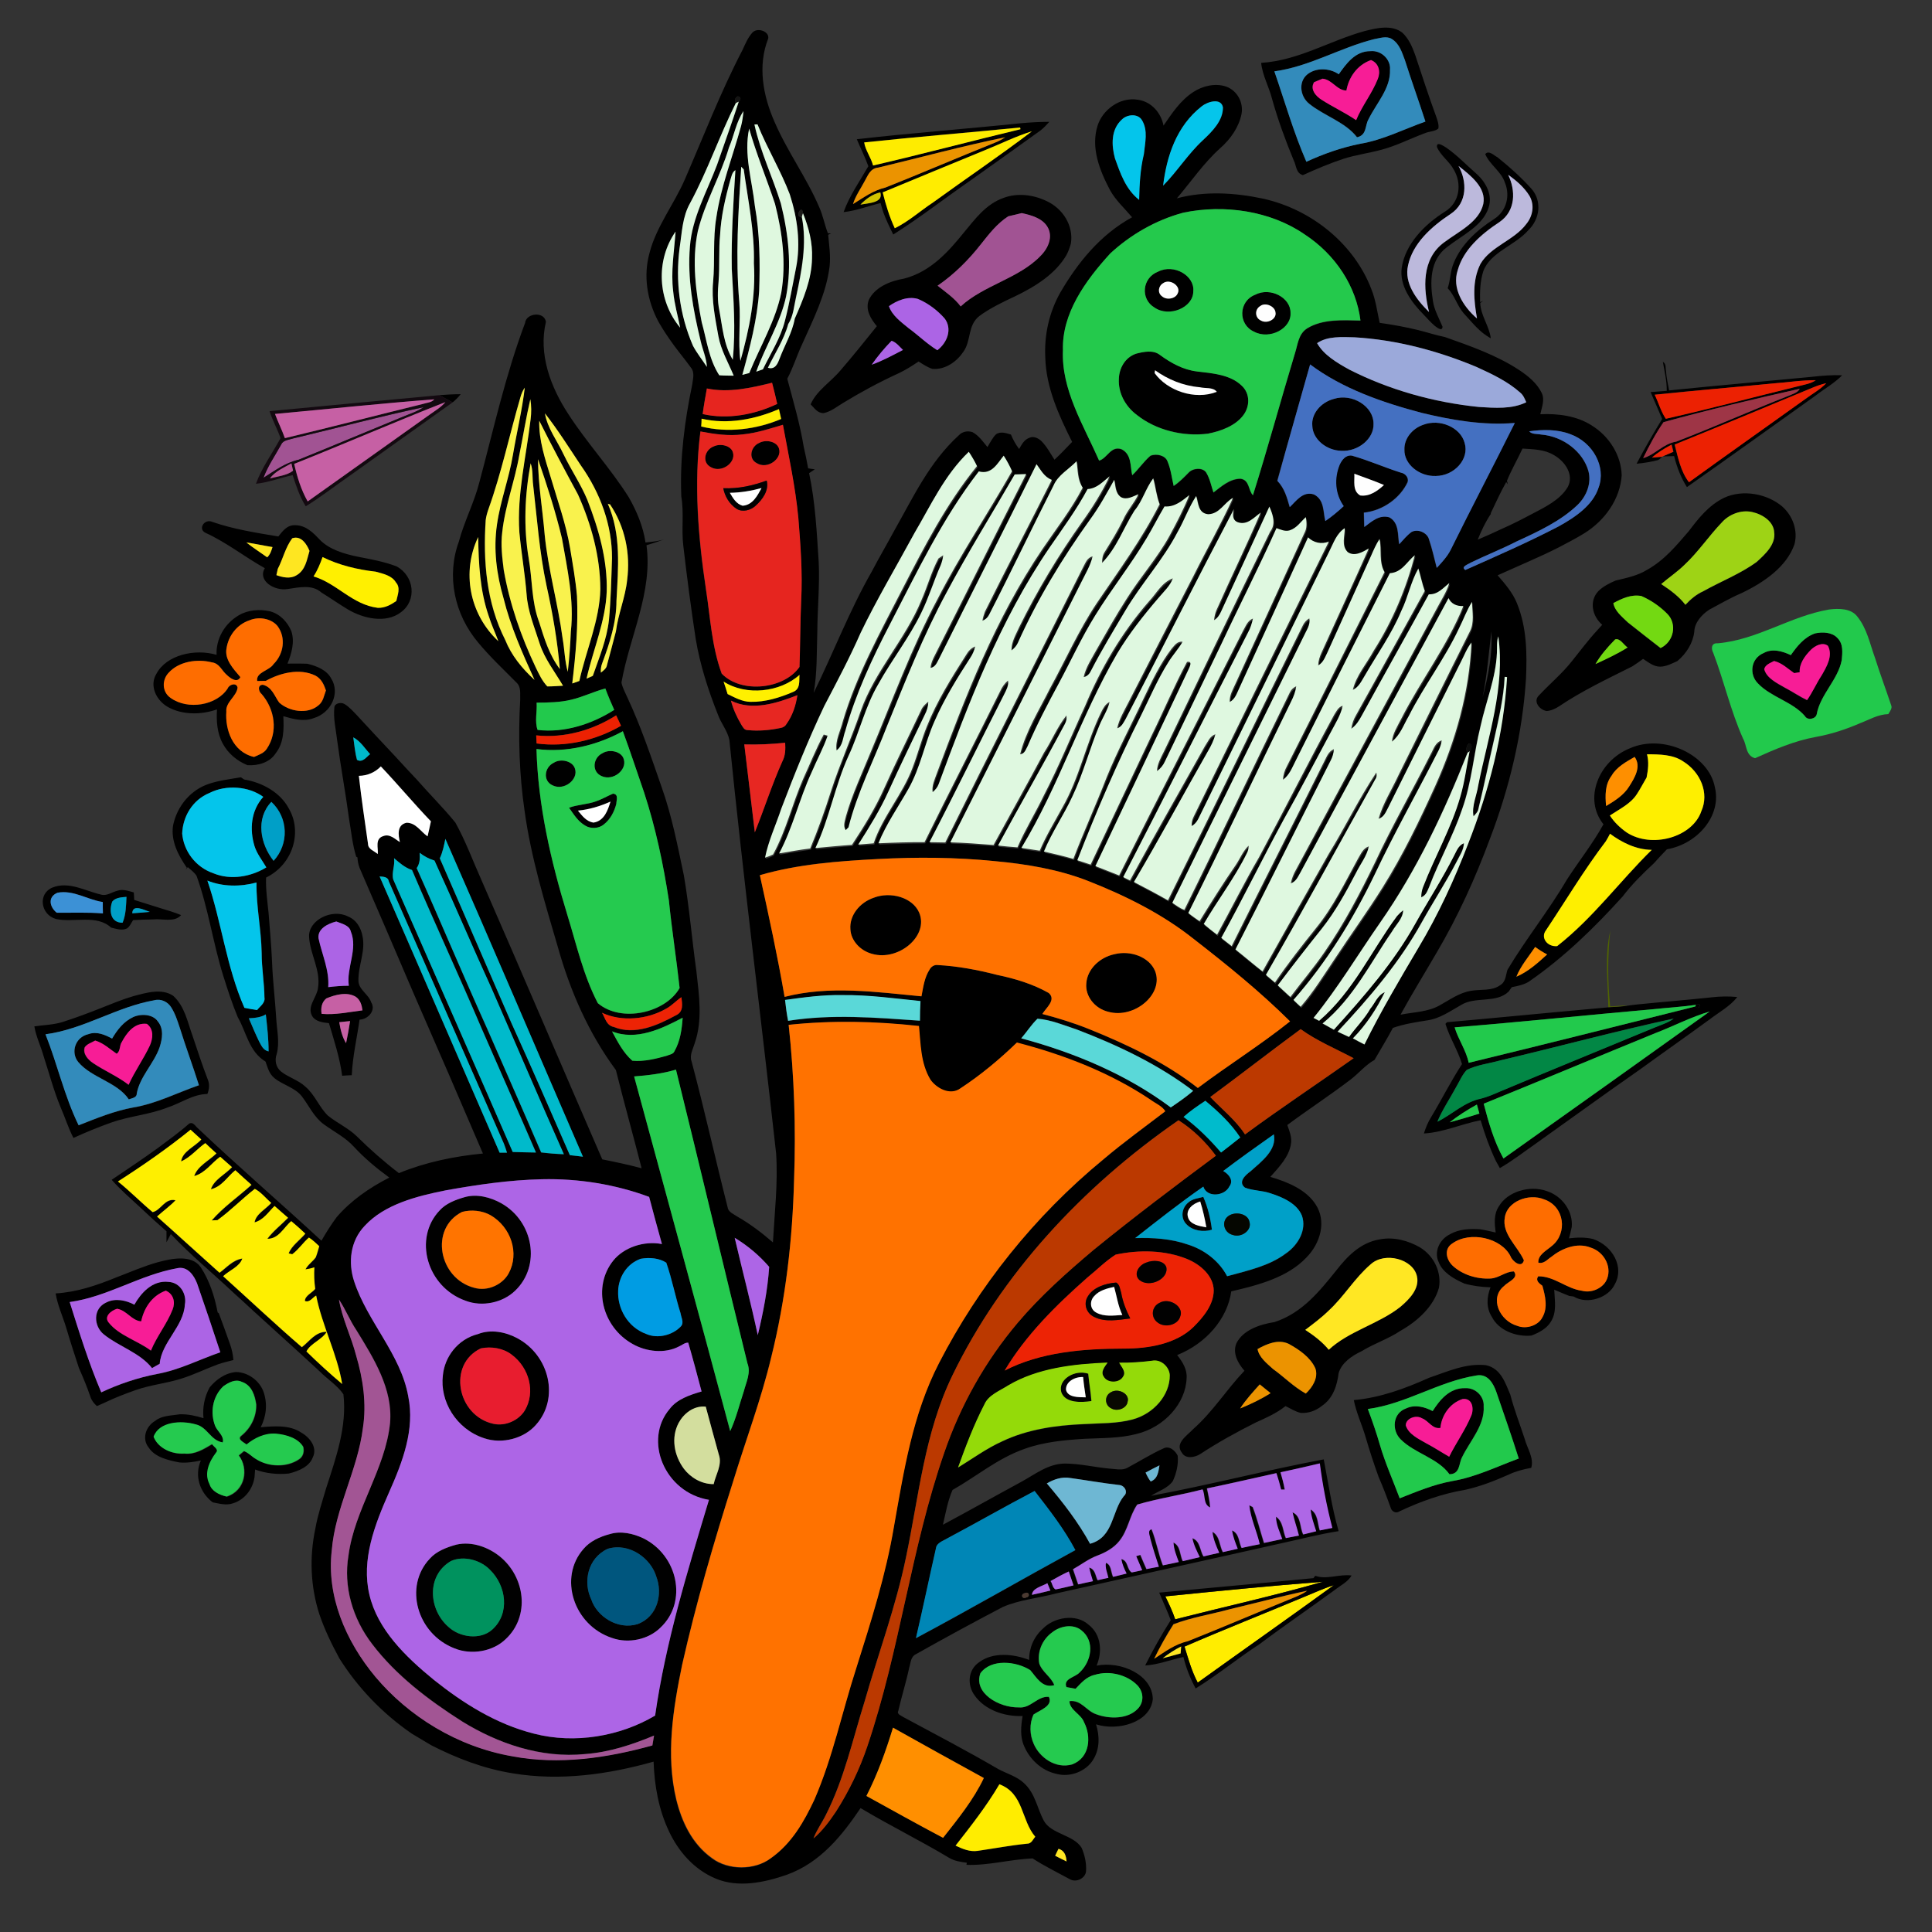 <svg xmlns="http://www.w3.org/2000/svg" viewBox="0 0 1389 1389"><rect x="0" y="0" width="1389" height="1389" fill="#333333" stroke="none"/><style>.st4{fill:#dff8df}.st26{fill:#f9f24d}.st32{fill:#dff8e0}.st51{fill:#ff7200}</style><g id="Layer_2"><path fill="none" d="M-461.9-222.6h2293v2000h-2293z"/><path d="M981.2 22.3c8.6-2.2 19.5-4.7 27 1.2 4.8 4.5 7.2 10.4 9.3 16.2 4.9 14.8 9.7 29.6 15.1 44.3.9 2.7 2 5.5 1.5 8.4-2.5 2.2-6.7 2-9.8 3.4-10.3 3.8-20.1 8.9-30.9 11.8-9.1 2.5-18.7 3.7-27.6 6.6-10 3.3-19.6 7.4-29.1 11.7-5-1.4-4.7-6.9-6.5-10.4-6-14.5-11.4-29.2-15.6-44.2-2.2-8.8-7-17.1-7.9-26.1 26.9-1.7 49.4-16 74.5-22.9zm6.5 5.9c-24.5 6.1-46 19.6-71.5 23.1 7.5 21.7 13.7 43.8 23 65 12.2-5.7 25.1-10.2 38.6-12.9 16.6-2.8 31.4-10.5 47-16-4.7-14.8-10.1-29.5-14.8-44.3-2-5.4-3.8-11.6-9.4-15.1-3.9-2.4-8.8-.4-12.9.2z"/><path d="M540.7 23.7c3.5-4.4 12.6-1.2 11.6 4-7.7 19.5-3.8 41 4.5 59.8 9.1 21.2 23.2 40.4 32.2 61.5 2.7 6 3.8 12.5 6.2 18.7l2.3.1c-.5.2-1.6.7-2.1 1 .7 7.6 1.9 15.3 1 23-2.5 19.7-11.8 38-20 56.3-3.7 8-6.2 16.3-10.4 24.2 4.3 16.2 9.1 32.3 11.8 48.8 1.2 5.2 2.3 10.4 3.2 15.6 1.2.2 3.6.6 4.8.7-1.3.9-2.7 1.9-4.1 2.8 4.5 21.1 5.5 42.5 6.9 63.8.8 16.7-.9 33.4-1 50.1-.5 14.7 0 29.4-2.6 44 14.2-28.9 25.6-58.9 41.7-87.1 5.3-10.1 11.1-20 16.5-30 13.4-23.6 25-48.8 46.2-68.1 2.4-2.6 6.3-3.4 9.8-2.2 4.7 2.6 7.5 6.9 10.7 10.7 1.9-3.1 3.5-6.4 6.1-9.1 3.3-2.4 7.3-.9 10.8.1 1.5 3.6 3.4 7.2 5.9 10.4 1.8-3.1 3.5-6.7 7.5-8.1 3.1-1.4 6.5.5 8.6 2.5 3.9 4 6.4 8.8 9.3 13.3 4.5-4.1 8.5-8.5 12.7-12.8-9.7-19.3-18.8-39.4-19.3-60.8-.8-16 2.7-32.2 10.8-46.6 12.3-21 28.3-41.3 51.6-54.1-5.4-6.4-11.8-12.2-15.8-19.4-7.6-14.4-14-30.6-9-46.5 3.4-10.8 15.5-20.8 29-18.6 10.3 1.5 16.8 10.1 18.4 18.6 6-8.7 12-18 21.5-24.2 6.6-4.3 15.8-6.6 23.7-3.8 8.4 3.2 12.3 12 10.9 19.6-1.9 9.4-7.7 17.9-15.3 24.6-12.1 10.9-20.9 24-31.2 36.1 20-5.4 41.7-4.1 61.9.2 36.5 8.1 66.1 34 77.9 65 3.2 7.8 4.2 16.2 6 24.3 9.3 1.3 18.6 3 27.7 5.2 6.4 1.6 12.7 3.7 19.2 5 18.4 6.5 37.2 13.1 53.2 23.6 6.7 4.4 13.1 9.7 16.4 16.6 2.4 5 0 10.3-1 15.3 12.8-.6 26.1 1.2 36.7 7.9 13.2 8.1 21.5 22 21.8 36.1-1.1 16.6-11.7 32.3-27.2 41.8-5.9 3.6-12.1 6.8-18.2 10-6.9 3.5-14 6.8-21.1 9.9-7.6 3.3-15.1 6.8-22.7 10.1 5.4 6.2 10.9 12.6 13.9 20.1 7.1 17.3 7.3 36.1 6.5 54.2-2.5 39.3-11.8 78.3-26.1 115.6-10.4 28-22.8 55.4-38.2 81.5-8.6 14.8-17.7 29.5-25.9 44.5 9.4-1.9 19.7-1.9 28.1-6.7 7.2-3.9 14-9.1 22.7-10.5 6.9-1.2 15 .3 20.8-4 4.2-2.4 4-7.3 5.3-11.1 13.2-22.1 29.7-42.6 42.7-64.8 8.6-13.3 18.7-26 26.3-39.8-14.6-18.2-3.5-45.4 18.7-54.5 24.4-11 57.1 4.6 61.4 27.9 4.9 20-11.9 40.6-34.5 44.6-3.2 3.3-6.3 6.6-9.3 10-8.1 7.5-16 15.3-22.5 23.9-20.1 22.2-41.9 43.6-67.4 61.2-3.6 2.3-8.1 3.2-12.3 4-.6.8-1.7 2.4-2.3 3.2-9 8.7-24.1 3.2-34.3 9.7-7.7 4.3-15 9.7-24.3 11-8.3 1.3-16.7 2.6-24.6 5.4-4.1 7.8-8.8 15.3-13.2 23-6.6 3.7-11.1 9.4-16.9 13.9-14.9 11.4-30.7 21.7-45.8 32.9 1.5 4.4 3.5 9 2.6 13.7-1.4 9.2-8.5 16.5-14.8 23.6 12.6 3.7 25.7 9.2 32.5 19.7 8.1 12.2 3.5 28.1-6.6 38.3-13.4 14.2-34.4 19.8-54 24.3-2.7 19.7-18.2 37.6-38.9 45.8 3.9 4.9 7.3 10.4 6.8 16.6-.6 18.1-15.9 35.2-35.9 40.1-12.1 3.2-24.9 2.9-37.4 3.5-14.6.9-29.5 2.3-43.1 7.2-19.4 6.8-34.6 19.8-51.9 29.6-3.5 8-4.9 16.6-6.9 25 19-10.2 37.8-20.8 56.8-31.1 9.7-5.3 19-12.9 31.2-12.9 10.6.1 20.9 2.6 31.4 3.6 4.4.2 9.5 1.7 13.5-.7 8.5-4.5 16.6-9.7 25.5-13.7 4.5-2.5 8.9 1.9 10.4 5.2.6 6.2-.9 12.5-3.5 18.2-3.5 5.1-10.4 7.2-15.7 10.6 41.7-7.7 82.6-18.4 124.2-26.2 3.3 17.2 5.8 34.6 10.7 51.6-13.8 2.1-27.1 5.7-40.7 8.6-54.1 12.2-108.3 24.1-162.5 36.2-12.7 3.4-26.2 4.5-38.2 9.7-21 11-41.8 22.3-62.4 33.9-4 1.9-3.8 6.3-4.9 9.6-2.2 10.5-5.5 20.8-7.9 31.3-1.2 2.3 2.1 3.3 3.7 4.4 22.9 12.3 46 24.4 68.3 37.4 6 3.2 13.1 5.2 18.1 9.8 8.4 7.4 9.7 18.3 14.6 27.4 5.4 9.6 21.1 9.9 27.1 19.3 2.3 5.4 3.6 11.2 3.2 17-.4 4.7-6.8 8.4-11.7 5.6-9-4.9-18.2-9.4-26.7-14.9-16 .6-31.6 5.2-47.6 4.6l.3-1.5c-4.5-.6-9.2-1.3-13-3.7-20.7-12.4-42.7-23.2-63.4-35.6-13 19.2-28.6 39.2-53.2 48-15.9 5.5-34.7 9.5-50.9 2.7-15.9-6.6-26.9-19.8-33.5-33.7-7.6-15.9-10.6-33.2-11.2-50.4-32.5 9.2-67.4 14.1-101.3 8.4-20.8-3.3-40.4-10.9-58.6-20.2-4.7-2.7-9.2-5.6-13.9-8.3-21.4-14.7-39-33.3-52.1-54.1-5.6-10.3-10.7-20.9-14.4-31.8-6.4-19.9-7.2-41.1-2.9-61.4 1.7-9.8 4.9-19.3 7.7-28.9 7.1-22 15.2-44.6 12.5-67.8-4.3-6.4-11.6-10.9-17.1-16.5-15.7-14.6-31.8-28.9-47.6-43.4-4.6-4.3-9.3-8.6-14-12.8-15-14.2-31.3-27.5-45.4-42.5-1.1 2-2.1 4-3.1 5.9v-7.9c-6.3-5.5-12.5-11.1-18.5-16.8-7.1-6.6-14.6-13-20.9-20.2 11.1-7.5 22.2-14.9 33-22.7 7.7-5.8 15.6-11.4 22.7-17.7 2.9-1.5 4.4 1.8 6.1 3.2 29 27.5 59.6 53.8 89 81 3.3-5.8 6.9-11.5 10.9-16.9 10.1-11.8 23.4-21.1 37.9-28.5-9.2-6.7-17.9-14-25.4-22.1-5.9-6.6-14.4-10.9-21.7-16.2-7.3-5.4-10.6-13.4-15.8-20.1-4.8-6.3-13.8-8.2-19.8-13.2-3.8-3.1-4.8-7.7-6.3-11.8-12-7.3-13.7-21.1-19.9-31.8-4.1-9.8-7.3-19.8-10.5-29.9-7.4-23.7-10.7-48.4-19.2-71.9-1.6-2.4-4.1-4.3-6.3-6.2-.4.5-1.1 1.4-1.5 1.9l.8-1.5c-6.3-9.1-11.5-19.3-9.9-30.2 2-9.9 7.7-19.5 16.9-25.7 9.2-6.3 20.9-7.1 31.9-9.1.6.4 1.8 1.2 2.3 1.6 13.5 2.2 26.1 9.6 32 20.6 10.1 17 3.2 40.4-16.2 49.9-.3 8.5.9 17 1.8 25.5.9 11.8 2 23.6 2.5 35.4.5 13.5 2.2 27 3 40.5.5 8.5 2.6 17.2.3 25.6-1.5 4.3-.7 9.3 3.2 12.5 5.2 4.1 12.3 6.1 17.2 10.6 7.2 6 9.9 14.7 16.5 21.1 6.6 5.3 14.8 9 20.8 14.9 9.4 9.3 19.5 18.2 30.2 26.4 19-7.8 39.6-12.1 60.4-14.1-16.5-38.6-33.2-77.1-50-115.5-12.8-30-25.7-59.9-38.7-89.9-.9-2.4-1.4-5-1.5-7.5-.2-.1-.7-.4-.9-.5-2.8-9-3.6-18.4-5.2-27.6-2.5-18.7-6-37.4-8.5-56.1-.9-7.9-2.9-15.8-2-23.7.2-2.8 4.6-3.9 7.2-2.4 3.5 2.1 6.2 5.2 8.9 8 9.1 9.9 18.2 19.6 27.4 29.4 5.1 5.7 10.5 11.3 15.7 16.9 9.1 10.4 19.1 20.3 27.8 31 7.5 13.5 12.7 27.9 19 41.9 29.1 66.6 57.6 133.5 86.6 200.2 9.5 1.9 19 3.9 28.3 6.4-6-23.5-12.6-47-18.5-70.6-19.8-26.8-32.9-57.1-41.6-88-9.5-32.4-19.4-64.8-24-98-3.9-26.6-4.7-53.4-3.2-80.2-.2-4.2.9-9.2-2.8-12.5-9.2-9.3-18.9-18.4-27.2-28.4-17.5-20.6-23.1-48.3-14.1-72.8 3.8-14.4 11-28 14.7-42.5 10.3-38.4 18.8-77.2 32.9-114.7.8-7.3 13.9-8.5 15-.8-5.5 23 3.2 46.7 16.3 66.6 13.2 20.4 30.2 38.8 43.2 59.4 5.9 10.3 10.4 21.2 12.1 32.6 4.5-.5 9.1-.8 13.4-2.3-4.1 1.6-8.4 3-12.7 4.3 4.6 33.8-12.2 65.8-18 98.7.7 3.6 2.6 7 4.1 10.4 9.9 21.1 17.2 43 24.8 64.8 7.4 20.8 11.5 42.3 16 63.6 3.9 22.9 5.8 46 9 68.9 1.9 17.2 4.6 35-1.3 51.8-1.2 4.2-3.8 8.4-2.2 12.8 9.3 34.9 17.1 70.2 26 105.2.5 3.3 4.4 4.7 7 6.5 9.3 5.3 17.6 11.7 25.5 18.5 1.2-21.3 3.7-42.6 2.3-64-11-99.1-23.6-198-33.6-297.2-1.3-6.6-6.1-12.1-8.3-18.4-7-17.6-12.8-35.7-15.9-54.2-3.4-22.2-6.3-44.5-8.9-66.8-1.5-11.9.6-24-1.5-35.9v-1c-1-26.4 2.4-52.9 7.8-78.8.5-4.2 2.2-9.1-1-12.8-3.8-5.3-8-10.3-11.9-15.6-4.1-5.6-8-11.4-11.4-17.4-8.1-15.3-10.9-32.8-6.3-49.3 4.8-18.7 17.4-34.7 25.2-52.4 13.6-31.3 25.8-63.1 41.7-93.6 1.8-3.9 3.6-8.4 6.8-12.1zm-10.2 45.5c-2.2 1.3-2.7 2.9-1.4 4.9-11.8 23.6-20.2 48.5-32.8 71.8-5.6 10-5.9 21.4-7.6 32.3-3.1 23.7-.1 48 9.6 70.4 2.8 5.3 6.7 10.1 10 15.2-.3-6.5-3.1-12.5-4.5-18.7-5.5-22.2-9.6-45-7.7-67.8 1.5-20.7 12.2-39.4 19.5-58.8 5.2-15.1 10.7-30.2 15.6-45.4 1.7-1.9 1.5-3.2-.7-3.9zM864 76.4c-18.4 14.4-25.2 36.3-27.7 57 10.2-10.4 17.8-22.6 28.6-32.7 7-6.5 14.5-14.2 14.4-23.6-1.4-7-11.2-4-15.3-.7zM524.1 106c-6.1 20.4-17.3 39.4-22.4 60.1-4.5 21.7-1.4 44 2.8 65.5 3.6 12.8 5.1 26.5 12.6 38.1 3.4.4 6.9.3 10.4.3-3.9-9.3-9.2-18.4-11-28.3-2.4-13-5.1-26-3.8-39.2 1.3-15.4-.3-30.9 2.3-46.2 3.3-22.4 11.9-43.9 17.8-65.8.9-3.5 1.4-7.1 1.7-10.7-5.3 8-6.6 17.6-10.4 26.2zm282.6-20.2c-8.2 7.3-7.7 18.7-5.2 28 3.9 10.6 7.6 22.2 17.4 29.9.2-11 .8-22.1 3.4-32.9.8-8 3.2-17.1-1.5-24.6-2.9-4.7-10.4-4-14.1-.4zm-264.3 3.7c4.1 19.4 13 37.8 19 56.9 5.4 21.8 8 44.5 3.8 66.6-3.9 19-15 36-21.5 54.3 1.2-.4 3.6-1.3 4.8-1.7 5.5-11.5 12.6-22.6 15.8-34.8 3.3-12.6 5.4-25.4 8-38.1 3.5-17.6 1.1-35.8-4.5-52.9-6.6-17.2-16.4-33.3-23.2-50.3h-2.2zm.3 58.5c3.6 20.2 3.8 40.8 3.1 61.2-1.5 20.4-6.7 40.4-12.1 60.2 1.3-.3 3.8-1 5-1.3 7.8-19.2 18.9-37.5 23-57.8 3.6-21.2.9-42.9-4.5-63.8-6-18.1-13.4-35.8-18.6-54.1-3.9 18.6 2.1 37.2 4.1 55.6zm-9.8-28.1c-2.1 32.3-4.2 64.7-1.4 97.1 1.1 14.1-1 28.4.8 42.4 6.5-22.9 11.2-46.5 9.7-70.2.6-22.7-4.2-45-7.3-67.5-.4-.5-1.3-1.4-1.8-1.8zm-7.9 9.7c-3.6 12.9-6.6 25.9-7.2 39.2-1.1 11.2-.2 22.5-1.1 33.7-.6 6.8-.9 13.8.5 20.5 2.3 12 3.1 24.7 9.7 35.7 2.2-21.7.5-43.4-.7-65.1-.5-23.8 1-47.5 2.6-71.2-2.7 1.6-2.9 4.7-3.8 7.2zm51.4 26.4c3.7 19.3-.2 38.7-4.2 57.7-1.5 6.5-1.8 13.3-5.6 19.2-3 11.1-9.6 21-14.6 31.4 5.4 1.7 7.2-3.3 8.4-6.6 3.6-9.6 9.1-18.7 10.9-28.7 6.2-13.9 12.2-28.3 12.4-43.4.5-11.1-2.3-22-6.5-32.4-.3-6.7-6.6 2.9-.8 2.8zm274.3-3.1c-20.1 5.4-38.3 16.1-52.5 29.5-18.1 19.9-34.8 43.2-34 69.5-1.2 28.3 14.8 53.7 26 79.4 5.8-1.6 8.4-10.9 16.1-8.2 7.5 3.7 6.2 12.4 7.7 18.7 4.7-4.4 8.2-9.8 13.1-14 4.4-1.8 10.8-.3 12.3 4.1 2.4 5.6 3.1 11.7 4.4 17.6 4.1-2.7 7.4-6.1 10.7-9.5 2.9-3.3 10.1-4.1 12.7-.1 2.7 4.4 3.6 9.5 5.2 14.3 5.6-4.2 11.5-9.7 19.4-9.9 6.7.9 5.4 8.2 9 11.9 10.7-34 20-68.3 30.3-102.4 2-6.1 2.3-13.6 8.7-17.6 11.1-6.8 25.4-5.9 38.3-5.6-3-24.4-17.8-47.4-40.4-62.1-24.2-16.8-57.4-21.8-87-15.6zM489 235.6c-1.6-8.7-4.2-17.2-5-25.9-1.9-14.4.6-28.8 1.7-43.1-14.5 20.7-13.1 49.4 3.3 69zm457.9 11.1c4.8 8.5 14.1 14.1 23.1 19 28.5 14.5 60.6 23.6 93.3 26.9 11.4.7 23.7 1.7 34-3.4-1.1-2.4-2.1-5.1-4.3-6.9-8.9-8-20.3-13.4-31.5-18.5-27.5-11.5-57.2-19.5-87.7-21.3-9-.2-19.3-1-26.9 4.2zm-5 15.3c-7.8 27.9-15.9 55.7-23.7 83.6 5.2 5.4 7 12.2 8.9 18.9 4.6-4.3 9.3-11.8 17.4-9.1 7.7 3.9 6.5 12.6 8.2 19.1 4.8-3.2 9.1-6.9 13.2-10.7-6.4-8.8-7-20.2-2.9-29.8 1.5-3.1 4.2-7.1 8.8-6.5 12 3.4 23.3 8.5 35.1 12.2 3.5.6 6.1 3.9 4.9 7-5.3 11.2-17.4 20.3-31.4 21.8l.3 10.3c5.1-3.6 10.8-9.1 18.1-6.9 7.2 4.1 5.8 12.8 7 19.3 2.8-3 5.4-6.2 8.8-8.8 4.8-2.6 11.4.7 12.6 5.2 2.3 6.8 3.8 13.8 5.6 20.6 3.6-4 7.5-8.1 9.9-12.8 15.1-30.6 31-60.8 46.2-91.4-22.6 1.9-45.1-2-66.7-7.2-28.5-7.4-57.2-17.5-80.3-34.8zm-433.7 17.3c-1.1 6.1-2.2 12.2-3.1 18.3 18.1 4.2 37.4.4 53.6-7.3-1.1-5.1-2.4-10.2-3.7-15.2-15.1 3.8-30.9 7.4-46.8 4.2zm-134.1 6.5c-7.8 26.7-13.5 53.9-23 80.2-.9 2.6-1.6 5.3-2 8-1.9 29.1.3 59.2 14.1 86.2 4.3 10.9 12 20.4 21 28.6-8.7-19.2-17.3-38.5-22.3-58.8-5-17.2-7.3-35.2-4.7-52.8 2.5-17 8.7-33.4 11.5-50.3 2.8-16.1 6.6-32 8.5-48.2-1.4 2.1-2.4 4.6-3.1 7.1zm-.7 41.1c-3.2 18.7-10.3 36.8-12.4 55.7-1.2 9.1-.1 18.2 1.1 27.3 4.3 24 12.3 47.5 23 70 2.4 4.7 4.5 9.6 8.3 13.6 3.8.1 7.5-.3 11.3-.5-5.8-10-13.3-19.4-16.8-30.3-3.7-11.7-8.6-23.3-9.4-35.5-1.2-14.9-3.8-29.7-5.2-44.6-1.8-27.3 4.9-54.2 8.1-81.2.6-4.8.6-9.6-.2-14.4-3 13.2-5.1 26.6-7.8 39.9zm131-25.9c-.1 1.4-.2 4.3-.2 5.7 19.1 4.8 39.7 2.1 57.5-5.4-.5-2.4-1.1-4.8-1.6-7.1-17.2 7.2-36.9 11.2-55.7 6.8zm-112.6-3.8c1.8 10.7 8.9 19.7 13.4 29.6 5.3 11 12.3 21.3 17 32.5 8.3 21.2 14.5 43.4 14 66-.8 21.5-9.8 41.8-14.5 62.7 1.1-.5 3.4-1.5 4.5-2 4.6-13.2 10.2-26.4 11.6-40.2 1.4-14.8 1.7-29.6 2.2-44.4.1-23.5-8.3-46.8-22.4-66.7-8.4-12.7-16.5-25.5-25.8-37.5zm-4.1 5.3c-.4 14 4.3 27.5 8.4 40.8 4.9 16.7 10.9 33.3 13.8 50.4 1.9 11.5 4 23.1 5 34.7 1 21-.9 42-3.4 62.9l5.1-1.8c4.8-22.1 14.5-43.4 15.1-66.1-.2-23.3-6.4-46.3-16.1-68-9.6-17.5-19.1-35.1-27.9-52.9zm146.4 9.8c-10.3 1.3-20.6-.1-30.6-2.1-4.8 37.8-1.7 76 4 113.6 3.2 20.2 4.1 40.9 11.3 60.5 14.1 14.7 44.8 11.2 55.9-4.8.6-15.8.5-31.6 1.2-47.4 1.1-19.9-.4-39.8-2-59.6-2.1-22.6-7-44.8-11.1-67.1-9.4 2.7-18.8 5.9-28.7 6.9zm565.3-2.2c2 2.3 5.6 1.7 8.4 2.3 16.2 1.3 30.3 12.6 34.1 26.2 2.3 8.6-1.1 17.9-7.8 24.4-12.1 11.6-28.2 19.1-43.9 26.3-10.7 5.5-22.1 10-32.9 15.2-1.7 1.2-7.5 2.9-3.9 5.3 22.6-10 45.4-20 67.2-31.4 12.1-6.7 24.6-15.2 28.6-27.8 5.6-14.8-3.9-32.6-20.4-38.5-9.2-3.6-19.6-3.4-29.4-2zm-4.8 12.4c-3.6 7.8-8 15.3-11.2 23.2.2.6.5 1.9.7 2.5l-1.2-1.6c-4.2 7.3-7.5 14.9-11.2 22.5l.2.3c-4 5.9-6.9 12.2-9.5 18.6 6-2.5 11.8-5.2 17.6-7.9 7.1-3.1 13.9-6.6 20.7-10.2 9.9-5.2 20.9-10.4 26.4-19.7 4.7-8.5-1.6-18.3-9.9-23-6.7-4.1-14.9-4.2-22.6-4.7zm-437.3 61c-13.1 24-27.2 47.6-38.1 72.4-7.8 17.8-17.1 35.2-26.1 52.5-11.5 24.2-21.4 48.9-30.9 73.8-4 11.7-9.3 23.2-11.7 35.3 2-.6 4-1.4 5.8-2.3 9.5-17.5 13.8-36.6 21.7-54.5 4.9-10.6 9.1-21.4 14.7-31.7l2.8.8c-3.1 9-7.8 17.5-11.5 26.3-8.9 19.1-13.4 39.6-23.4 58.4 7.4-1.2 14.9-2.6 22.4-3.6 5.7-13.6 10.6-27.4 15-41.4 6.2-19.5 14.7-38.3 21.4-57.7 9.9-28.2 32.2-51.5 43.5-79.3 4.4-10 7.1-20.5 12.3-30.1.9-.6 2.6-1.7 3.4-2.3-.2 2.4-.8 4.8-1.8 7.1-5.1 11.3-8.5 23.1-14 34.3-8.5 17.8-21.1 33.7-30.8 51.1-9.6 16.4-13.5 34.6-21.4 51.5-10 21.6-13.7 44.9-23.9 66.5 8.8-.8 17.5-1.7 26.3-2.3 8.6-13.2 17-26.6 23.3-40.9 8.5-18.8 17.7-37.4 26.5-56.1 1-2.4 2.9-4.3 5.1-5.9-.1 3.3-1.1 6.5-2.6 9.4-8.8 18.3-17.7 36.6-26.1 55.1-5.9 13.2-13.7 25.8-21.7 38.2l11.1-.9c6.3-19.3 20.9-35.4 28-54.4 3.7-9.7 6.3-19.8 10.2-29.5 7.2-18.2 17.8-35.2 28.5-51.9 1.4-2.4 3.4-4.6 6.3-5.7-.8 2.9-1.9 5.7-3.6 8.2-9.5 14.7-18.8 29.6-25.6 45.4-7.2 16-10.1 33.4-18.9 48.9-7.3 12.9-15.9 25.4-21.5 39 11-.4 22.1-.8 33.2-.8 17.8-36.4 36.4-72.5 54.5-108.8 1.2-2.8 3.1-5.3 5.5-7.4.6 3.6-1.4 6.9-2.9 10.1-18 35.3-35.3 70.9-53.6 106.1 3.8.1 7.6.1 11.4.2 32.7-66.2 66.1-132 99.2-198.1 1.7-2.8 2.8-6.6 6.7-7.6-1.5 6.5-5.2 12.4-8.1 18.5-31.3 62.4-62.8 124.7-94.2 187.1 10.4.3 20.7 1.1 31.1 1.9 12.1-22.1 24.5-44.1 36.3-66.4 5.7-8.7 9.4-18.5 16.1-26.7.3 2.2-.1 4.2-1.2 6.2-15.6 29.3-32.3 58.1-48 87.3 4.6.5 9.3 1 14 1.3 5.5-12.8 13-24.8 19-37.4 10.9-21 19.8-42.8 29.6-64.2 11.2-26.8 26.1-52.5 46-75.3 5.4-5.6 9-13.4 17.1-16.5-1.9 5.3-6.4 9.4-10.1 13.8-11 12.8-21.5 26-29.9 40.2-26.4 45.3-41.6 94.9-68.9 139.8 4.4.7 8.8 1.4 13.2 2 4.5-10.6 10.5-20.5 16.1-30.7 12.6-21.9 17.1-46.5 28.1-68.9 1.3-2.8 2.8-5.8 6-7.3-1.4 5.9-5 11.2-7.3 16.8-7.1 16.8-11.5 34.4-19.4 51-6.2 13.5-14.9 26-20.5 39.7 7.1 1.6 14.2 3.3 21.2 5.3 7.5-19.7 16.3-39 23.9-58.6 7.9-19.5 18-38.2 26.9-57.3 5.8-12.1 11.5-24.3 19.9-35.3 1.9-2.2 3.9-5.5 7.8-4.9-3 5.2-7.2 9.7-10.3 14.8-7.5 12.1-13 25-19.3 37.6-17.3 34.2-32.3 69.3-46.1 104.7 3.2 1 6.4 2.1 9.6 3.1 14.6-31.1 29.3-62.1 44-93.1 8.5-17.5 16.1-35.4 25.3-52.6 4.5-.8 1.6 4 .9 5.7-22.3 47-44.4 94.1-66.8 141.1 5.7 2.2 11.4 4.5 17.1 6.7 29.4-58.7 59.5-117.2 89.1-175.9 1.9-3.2 3-7.1 7.1-8.8-.8 3.5-1.8 6.9-3.6 10.1-30.1 58.5-59.5 117.3-89.7 175.8 1.6.8 3.3 1.6 4.9 2.4 17.5-32.4 36-64.4 53.9-96.6 2.1-3 3.3-7.1 7.5-8.5-1.1 4.3-3.1 8.4-5.4 12.2-17.9 31.3-34.9 63-53.2 94 8.2 4.3 16.5 8.5 24.5 13.2 32.7-65.7 64.4-131.7 96.9-197.5 1-2.1 2.6-3.9 4.7-5.2 1 4.6-2.2 8.7-4 12.8-31.4 64-63.2 127.8-94.5 191.7 2.8 1.8 5.3 4 8.7 5 25.7-51.9 50.4-104.3 75.9-156.4 1-1.9 2.5-3.3 4.5-4.3-.5 3.8-1.9 7.5-3.7 11-24.8 50.6-48.7 101.6-73.9 152 2.6 2 5.4 4 8.1 5.9 8.4-13.6 17-27.2 26.1-40.5 3.1-4.6 5-9.8 9.2-13.8.1 1.9-.4 3.7-1.3 5.4-8.8 17.7-21.1 33.8-31 50.9 3.1 2.6 6.4 5.1 9.6 7.7 10.2-18.6 19.6-37.5 30.3-55.9 18.2-34 35.6-68.3 53.9-102.2 1.6-2.4 2.7-5.4 6.1-6.5-1.4 6.8-5.4 12.9-8.6 19.1-11.2 20.9-22.1 41.8-33.7 62.5-15.4 28.3-29.4 57.1-45 85.3 2.5 2 5 3.9 7.5 5.9 22-44.2 44.4-88.2 66.4-132.4 1.8-3.4 2.9-7.4 7.1-9.2-.2 2.9-1.1 5.7-2.4 8.3-23 45.2-45.3 90.5-68.4 135.7 6.5 5.2 12.9 10.6 19.5 15.8 15.7-28.3 31.6-56.4 47.6-84.5 12-19.2 21.6-39.6 34.2-58.5.4 1.7.3 3.4-.8 4.9-26.2 46.9-51.8 94-78.6 140.6 2.2 1.8 4.3 3.7 6.5 5.5 9.2-13.4 19.3-26.4 29.6-39.2 12.5-15.5 20.8-33 30.2-50 2-3.2 3.4-7.2 7.7-8.7-1.4 6.9-6.1 12.7-9.2 19-7.2 13.8-14.7 27.6-24.6 40.1-10.8 13.5-21.3 27.1-31.7 40.8 3 2.8 6.1 5.6 9.1 8.4 8.1-10.8 16.9-21.1 24.5-32.2 14.2-20.5 25.6-42.4 36.3-64.4 12.3-26.4 27-51.9 40.1-78 2.1-3.6 3.1-8.3 7.9-9.9-.3 2.3-.9 4.6-2 6.7-15.2 30-31.9 59.3-46.2 89.7-15.4 31.9-34.2 62.7-58.4 90.2 1.7 1.6 3.4 3.2 5.2 4.9 9.4-10.8 16.7-22.8 24.6-34.5 11.3-17.2 23.5-34 34.4-51.4 14.6-23.3 26.4-47.9 37.6-72.5 14.9-33 24.8-68 26.2-103.5-3.4 4.3-5.3 9.4-7.7 14.1-17.3 34.8-34.7 69.6-52.1 104.4-1.7 3.1-3 6.9-7 8.3 3.1-10.9 9.5-20.9 14.3-31.3 17.2-34.3 34-68.8 51.2-103.1 3.6-6.8 1.8-14.5 1.7-21.6-3.9 6-6.2 12.8-9.4 19.1-10.2 21.8-25.3 41.5-36.1 63-3.6 6.3-6 13.4-12.1 18.4.5-5.9 4-11.1 6.7-16.4 14-27.4 33.4-52.6 44.7-81.1-4.8.3-8.9-1.7-10.7-5.7-35.3 65.7-71 131.2-106.3 196.9-1.8 3-3.1 6.8-7.1 8.2.7-3.4 2-6.7 3.8-9.9 33.6-62.2 67.1-124.5 100.7-186.8 3.3-6.4 7.4-12.4 9.5-19.2-4.5 3.3-8.2 8.3-14.8 8.1-15.8 29.1-32.2 57.9-48.1 87-1.9 3.5-4 7.1-7.6 9.6.5-3.4 1.7-6.7 3.4-9.7 16.6-29.7 32.8-59.5 49.4-89.3-1.9-5.3-3-10.8-4.6-16.2-5.5 9.7-7.4 20.6-12.3 30.6-6.7 16.4-17.4 31.1-26.3 46.6-2.3 3.7-4.1 7.9-8.5 10.1 2.4-10.3 9.9-19 15.1-28.3 13.6-21.4 23.3-44.7 29.5-68.5-5.8 4.5-9.2 12.3-18 12.9-22.8 45-45.3 90.1-67.9 135.2-2.4 4.7-4.2 9.8-8.9 13.3.1-3.5 1.2-6.8 2.9-9.9 23.5-46.4 46.7-93 70.1-139.4-4.3-7.4-1.9-15.9-3.6-23.8-2.5 3.8-4.3 8-6.1 12.1-10.5 23.2-21 46.3-31.4 69.5-1.7 3.3-2.9 7.1-6.6 9.3.1-3.3 1.1-6.4 2.5-9.4 11.3-24.9 22.7-49.8 33.9-74.7-4.3 2.5-10.3 6.1-15.2 2.6-4.8-4.8-2-11.6-2.1-17.2-6.1 3.9-8 10.4-10.9 16.2-30.6 62.7-61.3 125.4-92.1 188.1-1.9 3.5-3 7.7-7.1 9.9-.2-2.4.3-4.7 1.5-6.8 32.3-66 64.7-131.9 97.2-197.8-5.4 2.3-11.3.8-15-3-16.4 36.3-33.1 72.5-49.6 108.8-1.7 3.5-2.8 7.5-6.7 9.6-.3-4.9 2.5-9.2 4.4-13.7 16.5-35.9 32.7-71.9 49.3-107.8 2-3.6 1.6-7.6 1-11.4-3.7 3.3-6.4 7.8-11.6 9.5-3.4.9-6.5-.6-9.5-1.6-12.4 27.8-26.4 55-39.3 82.6-13.7 28.4-27.3 56.7-40.9 85.1-1.1 2.8-3.1 5.1-5.7 7 .1-5 2.8-9.6 5-14.1 25.5-52.7 50.7-105.5 76.4-158.1 4.3-5.5 1.8-12.2-.6-18-11.5 25.2-23.1 50.4-34.8 75.6-1.1 2.3-2.6 4.6-5 6.1.3-2.5.8-5 1.8-7.3 10.4-23.5 21.7-46.6 31.8-70.1-4.7 3.3-9.5 9.3-16.4 7-4.4-1.7-3.8-6.1-2.9-9.5-26.4 50.1-51.8 100.7-77.9 151-1.5 2.4-2.7 5.5-6 6.6 1.4-6.6 5.1-12.5 8.1-18.6 15.6-30.2 31-60.4 46.6-90.6 9.3-18.9 19.9-37.4 28.6-56.5-6.4 3.5-9.6 11.6-17.9 11.8-7.4-.7-7.1-8.4-8.6-13.1-5.4 8.2-8.6 17.2-13.3 25.7-10.4 20.1-26.3 37.4-37.8 56.9-8.4 14.2-17 28.3-24.5 42.9-1 2.2-2.6 4-5.3 4.7 1.5-7 5.8-13.2 9.2-19.6 7.1-12.4 14.2-24.8 21.9-37 9.6-15.3 22-29.1 30.6-44.9 5.3-9.6 10.3-19.3 14.3-29.4-5.1 4-10.4 8.8-17.9 8.2-4.5 7.5-8.4 15.2-12.8 22.7-11.3 19.1-25.5 36.9-37.1 55.8-9.8 15.8-17.3 32.5-26.1 48.7-8 14.8-15.8 29.8-22.4 45.1-1.3 2.2-1.9 5.5-5.4 5.9 4.2-16.5 13.6-31.6 21.3-47 11.3-20.6 20.7-42 33.9-61.8 15.7-23.3 32.6-46.1 45.1-71-2.4-6-2.9-12.4-4.6-18.6-5.4 7.3-7.6 16-13.5 23.2-7.9 12.4-12.6 26.6-23.3 37.6 0-2.9.4-5.8 2.2-8.3 4.7-7.4 9.2-14.9 13-22.7 2.8-6.5 8-11.9 11-18.4-3.8 1.5-8.3 4.4-12.6 2.1-4.2-3.1-3.9-8.3-4.8-12.5-5.4 9.6-10.6 19.3-17.2 28.3-20.3 28.3-38.3 58-52.2 89.1-1 2.1-2.5 3.8-4.5 5.3-.3-5.9 3.1-11.2 5.5-16.6 12.9-26.3 28.1-51.7 45.4-75.9 7.5-10.4 14.3-21.3 19.7-32.7-4.8 3.7-9 8.7-15.9 9.2-7.8 14.6-17.8 28.2-27.3 42-36.1 53-58.3 111.8-79.8 170.2-.7 2.3-2.3 4.1-4.3 5.7-.8-4.6 1.4-9 3-13.4 20.6-55.3 42-111 76-161.4 9.9-14.6 20.9-28.6 28.9-44.1-3.8-5.8-3.3-12.6-4.4-19-5.5 5.7-13.5 10-16.5 17.3-15.7 31-30.6 62.3-46.5 93.2-1 1.9-2.5 3.3-4.7 4.2.3-2.2 1-4.4 1.8-6.5 15.7-31.7 32.2-63.1 48.1-94.8-5.5-2.2-7.9-7.1-11-11.3-23.2 46.8-46.9 93.3-70.2 140.1-1.4 2.5-2.4 5.7-6 6.4.3-3.2 1.6-6.2 3.1-9.1 22-43.4 43.6-87 65.7-130.3-2.1.1-6.2.2-8.3.3-16.3 28.2-33.7 56-48.9 84.7-16.9 31.1-29.7 63.8-42.9 96.2-9.4 24.2-21.5 47.8-27.7 72.8l-2 2c-2.1-3.2-.5-6.7.2-10 4.4-16 11.7-31.2 18-46.6 15.4-36.7 29-74.1 47.9-109.6 16-31.4 35.9-61.1 53.5-91.8-1.6-3.9-3.6-7.6-6-11.2-4.4 5.4-8.4 13.9-17.9 11.3-26.4 34.3-44.5 72.7-64 110.1-12.8 24.7-24.6 50-32 76.5-1.9 4.7-1.6 10.5-6.3 14-1-7.3 2.9-14.1 4.6-21.1 9.7-33 26.8-63.9 42.8-94.9 15.7-30.3 31.3-61.1 53.6-88.4-1.7-3.5-3.8-6.9-5.9-10.3-18.1 16-27.8 37.7-39.7 57.8zm-265.7 1c2.5 25.1 9.6 49.6 12.9 74.6 1.4 7.9 1.5 16.1 3.7 23.9 1.1-9.6 1.8-19.2 2.2-28.9 2.5-22.5-2.5-45-6.4-67.1-4.6-19.2-10.7-38.2-17.2-56.9.1 18.2 3.3 36.2 4.8 54.4zm-10.1-51.4c-4.2 22.6-5.2 45.7-1.4 68.4 2.7 15.2 1.9 31 7.5 45.8 3.6 11.7 7.2 23.6 14.9 33.8-1.6-20.2-5.2-40.3-9.6-60.1-5.1-23.9-6.8-48.2-9.6-72.3-.7-5.3 0-10.6-1.8-15.6zm592.2 7.5c.3 5.1-1.5 12.3 4.2 15.6 6.9.9 12.7-3.5 17.1-7.5-6.9-3-14.2-5.4-21.3-8.1zM437 362.2c9.8 22.2 7.4 46.4 6.2 69.7 0 15.3-4.8 30.2-10.2 44.7-.8 2.2-1.1 4.5-1 6.9 2-1.5 4.1-3 4.4-5.5 2.2-8 4.3-16 6.4-24.1 1.6-12.6 6.8-24.5 8.1-37.1 2.4-18.6-1.4-38.1-12.4-54.4 3.3-3.3-5.3-3.3-1.5-.2zM358.3 461c-2.2-6-5-11.9-6.9-18-6.3-18.4-7.3-37.8-7.6-56.9-11.8 24.7-6.5 55.2 14.5 74.9zm713.9-7c-1.9 15.8-3.1 31.7-6.3 47.4 4.1-15.6 7.3-31.4 6.3-47.4zm4 15.3c-.7 18-7.9 35.2-11.9 52.7-5 20-6.3 40.6-13.4 60.2-6.3 18.9-16.4 36.6-23.5 55.3-1.2 2.9-2.1 6.3-5.8 7.7 0-2.5.4-4.9 1.3-7.3 8.4-21.8 20.4-42.5 26.8-65 3.2-10.8 4.5-21.9 6.7-32.8 1.7-1.2 2.5-5.2-.2-5.6-2 1.5-2.5 4.6-1.2 6.6-16.7 42.3-36.3 84.1-63 122.4-15.9 22.8-30.1 46.6-47.8 68.4 1 .5 3 1.6 4 2.1 24.8-21.3 37.4-50.2 56-75.3 1.3-1.6 2.9-2.9 4.4-4.2-.1 5.9-5.1 10.3-8 15.3-15.5 22.6-27.6 47.7-49.9 66.1l8.1 4.5c21.8-24 43.2-48.6 58.6-76.3 9.1-16.3 19.4-32.2 27.8-48.8 1.8-3.3 3-7.3 7.1-9-.2 5-3.3 9.3-5.5 13.8-7.6 14.6-16.6 28.5-24.7 42.9-15.7 28.6-37.6 54.3-60.6 78.8 2.7 1.3 5.5 2.5 8.2 3.8 4.9-6.9 11.2-13 15.3-20.3 3.4-4 5-9.5 10.4-11.9-5.8 11.9-13.2 23.4-22.9 33.2 2.7 1.5 5.5 3 8.3 4.4 11.7-23.8 25.3-46.8 38.9-69.7 14.3-23.9 25.7-49 35.6-74.5 15.2-38.7 25.6-79 28-119.9-.4-.1-1.3-.1-1.7-.2-.7 15.1-4.2 29.9-7.5 44.6-4 16.8-7.3 33.6-11.4 50.4-.4 2.1-2.2 3.7-3.5 5.3-1.4-7.6 2.2-14.9 3.4-22.3 7-35.4 19.4-70.9 14.4-107.1-1 3.7-.5 7.7-.8 11.7zm-556 20.7c1 3 1.9 5.9 2.9 8.9 5.1 2.5 10.4 5.6 16.5 5.6 10.6.3 21-3 30.3-7 5.8-2.1 4.5-8.1 4.9-12.4-13.7 12.5-38.4 15.4-54.6 4.9zm-109.3 13c-8.1 2.1-16.7 2.1-25.1 2.1.4 6.5-1.6 13.5.7 19.6 19.6 2.3 39.4-4.4 55.1-14.4-2.3-5.1-4.4-10.2-6.4-15.4-8.3 2.3-15.9 6.1-24.3 8.1zm114.6.7c1.5 6 4.2 11.8 7.4 17.3 1.1 1.6 2 4 4.6 3.9 7.8.8 15.8.1 23.4-1.5 2-.3 3.4-1.2 4.4-2.8 4.5-6.3 6.8-13.6 7.9-20.8-14.6 5.7-32.4 11.6-47.7 3.9zm-140 25c0 1.4.1 4.4.2 5.8 21.3 2.8 43-2.4 60.7-12.7-1.1-2.5-2.3-5-3.5-7.5-16.4 10.4-36.9 16.5-57.4 14.4zm.2 9.8c1.1 40.5 10.2 80.4 22.2 119.4 6.6 21.3 11.4 43.2 21.9 63.4 17 14.4 48.8 6.9 58.8-10.9-2.2-21-5.6-41.9-7.7-62.9-4-26.2-9.5-52.2-17.8-77.6-5.1-14.7-9.9-29.5-15.3-44.1-18.4 10-40.3 15.6-62.1 12.7zM254 530.1c.7 5.4 1.2 10.9 2.6 16.2 4 2.3 6.8-2.1 9.4-4.1-3.7-4.2-6.6-9.2-12-12.1zm281.1 5.1c2.5 21.1 5.1 42.1 7.5 63.2 6.8-16.9 12.3-34.3 19.8-51 2.3-4.2 2.3-8.9 2-13.4-9.7 1-19.5 1.4-29.3 1.2zm649 7.1c1.5 5.5.8 11.2-.3 16.7-2.5 4-4.5 8.2-7.1 12.1-4.4 6.7-12.4 10.6-19.3 15.2 3 4.8 7.2 8.8 12.1 12.2 17.9 11.7 47.3 3.5 53.7-15.4 5.7-12.8-.5-27.9-13.1-35.7-7.3-5.1-17.1-5.1-26-5.1zm-25.4 15.3c-4.9 6.4-4.7 14.5-4 21.8 6.4-3.8 12.9-8 16.6-14.1 4-6.3 8.8-14.3 3.9-21.2-6.3 3.7-13 7.4-16.5 13.5zM273.8 551c-4 4.2-9.5 6.8-15.8 6.7 1.8 16.4 4.3 32.7 6.6 49 0 3.6 4.4 5 7 7.2.5-4.2-2.3-11 4-12.9 4.8-1.8 8.4 2.2 11.9 4.3-1.2-4.8-2.4-12.3 4.8-13.9 6.8 0 10.2 6.5 15.1 9.8.8-3.6 1.7-7.2 2.4-10.8-12.3-12.9-23.6-26.5-36-39.4zm-123 19c-12.8 5.2-19.4 17.5-19.9 29.3 1.1 12.1 9.3 24 22.6 28.6 12.4 5.1 27.1 2.4 37.9-4.3-2.9-5-6.7-9.8-8.5-15.3-3.6-11.9-2.6-25.4 6.3-35.4-10.2-7.6-26.5-8.9-38.4-2.9zm45.9 48.9c11.3-12.2 10.7-31-1.6-42.4-11.5 12-8 30.3 1.6 42.4zm960.8-19.5c-.9 1.8-1.9 3.6-2.9 5.4-15.8 20.6-28.9 42.7-43.1 64.1-4 5.2 1 12 8.1 11.3 26-20.4 44.8-46.5 68-69.2-11.4-.2-21.7-5.4-30.1-11.6zm-837.3 3.7c-1 4.7-1.9 9.5-4 14 17.3 39.6 34.3 79.3 51.7 118.9 14.4 31.3 28 62.9 41.8 94.5 3.1.4 6.2.7 9.4 1.1-33-76.2-65.5-152.5-98.9-228.5zm-18.5 10c.3 3.8.2 7.8-2.2 11.1 17.3 38.4 33.4 77.1 50.7 115.5 12.9 29.6 26.1 59.2 38.8 88.9 5.4.6 10.9 1.1 16.3 1.3-17.7-39.7-34.6-79.6-52-119.3-14-30.5-27-61.3-41-91.8-3.9-1.3-7.5-3.3-10.6-5.7zm-18.4 3.9c.9 5.1-1.8 10.3-.5 15.3 28.6 65.3 57.4 130.6 85.9 195.9 5.5.2 11.1.3 16.7.4-12.8-29.7-26.1-59.2-38.9-88.8-16.3-38.3-33.9-76.1-50.2-114.3-5.3-1.7-9.2-5.2-13-8.5zm263 12.2c6.4 29.1 12.8 58.2 17.7 87.5 32-8.3 65.8-3.5 98.4-.4 1.2-6.6 2.1-13.6 6-19.5 1-1.8 3.2-3.3 5.6-3 14.5.7 28.8 3.5 42.8 7.1 13 2.7 25.9 6.6 37.1 13 5.6 4.9-1.8 10.6-4.6 15.1 11.5 3 22.8 6.5 33.7 10.9 27.9 11.2 55.2 24.4 78.1 42.3 21.7-16.3 45.1-30.9 66.3-47.9-21.3-21.1-45-40.3-69.1-59.1-22.4-17.8-48.9-31.2-76.5-42-21.1-8.2-43.9-12.1-66.8-14.1-27.9-2.8-56-3-84-1.5-28.5 1.4-57.4 3.6-84.7 11.6zm-273.4.9c28.9 66.2 57.5 132.5 86.3 198.6h5.3c-.7-2.2-1.3-4.3-2.2-6.4-27.6-62.9-55.3-125.8-82.8-188.7-.4-3.2-3.7-3.3-6.6-3.5zm-123.8 3c10.3 30.2 13.6 61.9 26.7 91.4 3 .6 6 1.2 9.1 1.6 2.3-2.7 6-5.2 5.3-9-.1-10.7-2.1-21.3-2-32-.3-16.9-4-33.7-3.7-50.7-11.6 3.2-24.3 3.2-35.4-1.3zm941.1 69.1c8.7-3.7 15.5-10 22.1-16-3.1-1.6-5.9-3.4-8.6-5.4-4.8 7-10.5 13.6-13.5 21.4zm-525.8 16.7c.5 5 1.2 10.1 2.1 15.1 31.3-5 63.3-2.3 94.8-.1 0-4.7.2-9.4.4-14.1-18.6-1.9-37.2-4.5-56-4.3-13.8-.3-27.6 1.6-41.3 3.4zm-85.7 6.4c-13.3 7.6-31.6 9.5-45.9 2.9 2.3 3.6 3 9.1 8.5 10.2 15.3 6.3 31.7-1.3 44.7-8.4 5.7-2.7 4.4-8.4 3.9-13-4 2.5-7 6.1-11.2 8.3zm-299.8 6.8c2.4 5.6 4.7 11.2 7.4 16.7 1.5 2.8 2.8 6.3 6.8 7.1 0-8.9-1-17.8-2-26.6-3.7 2.2-8 2.6-12.2 2.8zm261.1 9.4c4 7.4 7.9 15.2 14.6 21 8.4.7 16.7-1.4 24.6-3.5 1.9-.8 4.7-1.1 5.6-3.1 4.3-7.5 5.4-16 6-24.3-14.9 7.9-33.3 16.9-50.8 9.9zm294.2 5c39 10.5 76.4 26.4 107.6 49.6 5.6-3.7 11.1-7.5 16.1-11.9-24.7-18.7-53.8-32.6-83.6-44.1-9.3-3-18.5-7-28.3-7.8-4.5 4.4-7.7 9.6-11.8 14.2zM567 736.8c4 37 5.2 74.1 3.9 111.2-1.1 43-6 86-16.6 128.1-7.2 30.2-18.3 59.5-27.4 89.3-13.8 43.5-26.6 87.3-36.6 131.6-6.5 31.9-11.9 65-4.2 97.1 3.9 15.6 11.1 31.6 25.6 42 11.6 8.8 30.7 8.9 42.3.1 15.2-10.7 24-26.6 31.3-42 13.3-30.7 19.9-63.1 30.1-94.5 10.6-33.6 21.3-67.2 27.1-101.7 7-40 13.3-80.7 32.5-117.9 28.2-54.8 68.1-105.2 118.3-146.5 14.2-12.1 29.5-23.1 44.3-34.4-2.2-3.7-7-5.5-10.5-8.2-28.5-19.2-61.9-32.3-96.2-41.2-12.4 12-25.9 23.3-40.7 33-7.4 5.4-17.3-.4-21.5-6.4-7.1-11.8-6.9-25.6-8.2-38.5-30.9-3.8-62.4-4.4-93.5-1.1zm303.1 51.9c8.4 8.8 18.4 16.7 25 26.9 25.5-18.8 52.2-36.4 78.1-54.8-12.8-6.8-26.5-12.5-38.1-20.9-21.8 16-43.1 32.7-65 48.8zm-414.2-14.8c23 85 46.4 169.9 69 255 4.3-9.3 6.6-19.1 9.8-28.7 1.8-6.5 5.2-13.2 2.6-20-17.3-70.4-34-140.9-51.4-211.2-9.7 2.9-19.9 4.1-30 4.9zm395 29.1c10.2 7.5 18.9 16.3 26.9 25.6 4.6-3.6 9.3-7.1 13.8-10.8-6.5-10-15.6-18.5-25.1-26.4-5.4 3.6-10.8 7.3-15.6 11.6zm-166 185.5c-20.3 41.6-24.3 87.1-33.6 131.1-7.2 35.2-19.9 69.2-29.8 103.8-8.5 27.3-14.6 55.4-27.8 81.4-2.8 5.7-6.7 11-8.9 16.9 6.6-5.6 11.5-12.4 16.1-19.2 9.6-14.8 17.1-30.7 22.6-47 23.5-69.4 31.3-142.1 55.4-211.4 11.5-33.3 29.1-65.1 52.8-93.2 16.1-19 35.1-36 54.6-52.4 28.5-23.2 58.1-45.5 87.8-67.6-7.2-9.7-16.2-18.7-26.9-25.5-69.9 48.4-127.4 111.2-162.3 183.1zM137 812.2c-16.5 13.3-34.1 25.6-52.1 37.4 8.7 7 16.4 14.9 24.9 22 6-1.2 8.7-10.3 16.5-8.5-4 4.2-8.9 7.7-13.3 11.7 15 13.4 29.8 27 44.9 40.4 5.2-3.7 9.5-9.1 16.4-10.2-2 5.9-9.4 8.3-13.8 12.7 18.9 17 37.3 34.4 56.6 51 5.4-4.1 9.8-11.3 17.9-11-3.5 5.7-11.7 8.3-14.6 14.1 8.2 8.1 16.8 15.9 25.7 23.4-3.5-21.8-14.5-41.9-18.7-63.6-2.6 1.4-4.7 5.2-8.1 3.9 0-3.8 5.1-5.8 7.4-8.7-.7-5.1-1-10.3-.6-15.5-2.1.7-4.2 1.2-6.4 1.5 1.7-3.4 5.2-5.7 7.4-8.7 1.1-2.6 1.7-5.3 2.5-8-2.3-2.2-4.7-4.4-7.4-6.2-4.4 3.7-7.4 8.5-12 12l-2.6-.6c2.3-5.6 8.1-9.5 12-14.2-3.3-3.1-6.6-6.1-10.1-9-5.4 4.3-8.9 12.7-17.2 12.7 4.2-5.6 10-10 14.9-15.1-3.3-2.8-6.5-5.7-9.7-8.5-4.4 4.2-7.8 10-14.4 11.8 1-6.1 8-9.4 12-14-3.9-3.4-7.1-7.6-11.8-10.1-9.2 7.2-17.3 15.7-26.9 22.5-1 .1-3.1.1-4.1.2 8.2-9.5 19.1-17 28.6-25.6-4-3.4-7.8-7-11.6-10.5-5.7 4.6-9.6 11.8-17.6 13.7 2.1-6.9 10.2-10.6 15.2-15.9-2.8-2.5-5.6-5-8.5-7.5-6.3 4.5-10.7 11.6-18.7 13.9 2.3-7.2 10.6-11 16-16.3-2.7-2.5-5.4-4.9-8-7.4-6 4.2-10.5 10.1-17.4 13.2.8-7.2 9.7-10.5 14.5-15.8-2.6-2.5-5.2-4.9-7.8-7.2zm742.4 29.7c4.3 2.3 7.7 6.9 4.5 11.2-3.3 6.9-16.1 8.3-18.7.1-16.9 11.7-32.9 24.4-49 37 12.8-.4 25.8.4 37.8 4.6 12.5 3.9 22.8 12.3 28.3 22.8 14.6-4 30.1-7.3 42-16.2 9.2-6.3 15.3-17.2 11.8-27.3-3.5-8.5-13.5-13.1-22.6-16.1-5.9-2.1-12.6-1.8-18.4-4.1-5.1-4 .2-9 4-11.7 8.1-7.2 19.1-15.4 16.8-26.6-12.5 8.6-24.6 17.3-36.5 26.3zm-559 13.9c-21.1 4.2-43.9 10.1-58.1 25.4-10.6 11-12.1 26.6-7.7 40 9.4 28.8 33.6 52.6 38.9 82.7 4.9 23.7-4 47.2-13.8 69-10.3 23.3-20.1 48.5-14.1 73.7 5.8 24.8 25.8 44.4 46.4 61.2 20.8 16.6 44.5 31.7 71.9 38.6 29.3 7.6 62.2 1.9 87.1-13 7.5-52.6 23.3-104 38.7-155.1-32-5.3-47.4-43-28.2-65.4 5.2-6.9 14.3-10 22.9-12.5-3.1-11.7-6.2-23.4-9.6-35.1-2.6-.1-4.4 1.8-6.6 2.7-10.2 5.4-23.6 3.8-33.3-1.7-22.1-12.3-29-41.2-14-60 7.7-9.4 22.1-14.4 35-11.9-3.2-11.3-6.2-22.6-9.2-33.9-24.2-9-50.7-13.3-77-12.7-23.3.5-46.4 3.9-69.3 8zm207.8 34.1c5.4 23.4 11.5 46.6 16.6 70 3.9-16.2 7.1-32.6 8.2-49.1-6.9-8-15.2-15.2-24.8-20.9zM802.1 902c-7.4 4.7-13.4 10.9-20.2 16.3-22.8 20.1-44.6 41.7-59.6 67 25.7-13.3 56.5-15.8 85.8-15.8 17.8 0 37.4-3.3 49.8-15.4 7.4-7.4 14.6-16.2 14.7-26.4-.1-10.2-9.1-18.4-19.1-22.6-15.9-6.4-34.5-6.7-51.4-3.1zm-341.5 3c-10.3 3.7-15.8 13.5-16.1 22.9-.6 12.4 6.5 26.2 20.3 31.2 8.3 3.6 18.8.7 24.6-5.3 2.8-2.7.4-6.4 0-9.5-3.9-12.1-6.2-24.5-10.3-36.5-5.3-3.4-12.3-3.9-18.5-2.8zm-216.9 29.3c2.3 13.8 8.7 26.6 12.4 40.1 5 16.9 7.7 34.7 4.9 52.1-3.7 30.1-20 57.8-22.4 88.1-3.9 32.5 9.7 64.9 31.4 90.9 23.7 28.3 58.7 50.2 98.4 57.1 33.6 6.4 68.4 1.1 100.7-7.8.4-2.4.8-4.8 1.2-7.1-15.7 6.5-32.2 12.1-49.6 13.3-31.7 3.2-62.9-7.7-88.3-23.4-24.5-15.6-47.8-33.4-64.7-55.6-14.2-18.5-20.8-41.5-17.1-63.7 4.2-33.1 26.6-62.2 29.9-95.4 2.1-24.2-11.6-46.2-24.3-66.8-4.8-7-7.8-14.8-12.5-21.8zm560.9 45.4c1.7 3.1 5.4 6.7 2.8 10.2-2.6 4.7-11.2 4.8-13.8.1-2.6-3.6.6-7.3 2.7-10.2-24.6.9-50.3 4-71.3 16.3-6.3 4-14.4 7-17.3 13.8-7.6 14.7-13.4 30-18.9 45.3 10.5-6.5 20.4-13.8 31.9-18.9 17.9-8.5 38.4-11.5 58.5-12.3 11.7-.7 23.6-.3 34.9-3.3 15.5-4.1 27.1-17.7 26.9-31.8-.1-5.7-5.9-11.9-13-10.4-7.8.8-15.6 1.3-23.4 1.2zM487.9 1023c-5.6 10.6-3.3 23.4 3.8 33 4.7 6.2 12.6 11.1 21.4 11 1.5-7 6.3-14 3.7-21.2-3.2-11.5-6.3-23-9.4-34.5-8.9-.8-15.9 5.2-19.5 11.7zm335.7 35.7c1 2.2 2.1 4.4 3.7 6.5 5.3-2.2 5.5-7.3 6.3-11.6-3.4 1.5-6.7 3.3-10 5.1zm97-.2c1.2 4.1 2.3 8.2 2.8 12.4h-2.6c-1-4-2.1-7.9-3.4-11.8-16.6 3.7-33.2 7.5-49.9 11 1 4.5 2 9 2.3 13.7-5.3-2.2-3.5-8.9-5.5-13-15.5 4-31.6 6.4-46.9 10.9-5.6 8.2-6.5 18.3-12.9 26.2-3.8 4.8-9.5 8.1-15.6 10.4-6.5 2.4-11.8 6.6-17.7 9.9 1.2 3.6 2.5 7.3 3.7 10.9 3.5-.8 7.1-1.5 10.6-2.3-1-3.3-2-6.5-2.7-9.8 4.5 1.2 4.4 5.9 6.1 9.1 2.5-.6 5.1-1.2 7.7-1.7-.7-3.6-2.5-7.2-1.8-10.8 4.2 1.4 3.6 6.9 5.2 10.1 3.2-.8 6.4-1.6 9.7-2.4-1.7-3.4-3.2-6.8-3.8-10.4 5.2 1.2 3.8 7.3 7.5 9.6 2.5-.5 5-1 7.5-1.6-1.5-3.3-2.9-6.7-4.3-10.1.7-.2 2.2-.7 3-.9 1.4 3.4 2.9 6.8 4.4 10.2 3-.6 5.9-1.1 8.9-1.7-2.2-6.7-4.4-13.5-6.2-20.3-.2-2-2.3-5.9 1-6.6 3.4 8.5 4.8 17.4 8.1 25.9 3.8-.8 7.6-1.5 11.4-2.4-1.6-4.6-3.6-9.2-3.8-14 5.3 2.6 4.5 9 6.7 13.4 4-1 8.2-1.9 12.2-2.9-2.1-4.4-4.4-8.8-5.3-13.6 5.8 2 5.4 8.9 8 13.1 3.8-.9 7.6-1.7 11.3-2.6-2.2-4.9-4.3-9.9-4.9-15.1 5.4 3 5 9.9 7.5 14.6 3.5-.8 7.1-1.6 10.7-2.4-1.8-4.3-3.4-8.7-4.1-13.2 5.3 2.2 4.9 8.4 6.9 12.6 4.3-.9 8.7-1.9 13-2.7-2.1-9.4-6.6-18.4-7.5-28 .6.3 1.9 1 2.5 1.3 3.2 8.5 5.4 17.2 8.1 25.8 4.4-.9 8.8-1.9 13.1-2.8-1.9-5.3-4.5-10.5-4.5-16.1 5.3 3.6 4.8 10.3 7.1 15.4 3.1-.6 6.2-1.2 9.4-1.8-1.4-5.6-3.4-11.1-4.6-16.7 6.4 2.7 5.1 10.8 7.7 15.9 3.1-.8 6.2-1.5 9.3-2.3-1.7-5.2-3.6-10.3-4-15.7 5.5 3.4 4.9 10 6.6 15.1l9-1.8c-4-15.3-6.9-30.8-9-46.4-9.2 2.2-18.6 4.4-28 6.4zm-168 8c11.7 13.7 22.6 28 31.1 43.4 17.2-4.8 15.4-23.3 24.3-34.3 3.3-2.7.6-7.9-3.6-8-11.7-1.3-23.2-3.4-34.9-5-6.1-1.1-11.9 1.1-16.9 3.9zm-71.2 39.3c-3.2 2-8 3.3-8.4 7.3-4.9 21.5-9.4 43.1-14.4 64.7 38.6-20.6 76.3-42.4 114.6-63.3-8-15-18.7-28.8-29.3-42.5-21.1 10.9-41.6 22.7-62.5 33.8zm73.9 30.9c1.4 1.9 1.3 4.9 3.6 6 4.3-.8 8.6-1.9 12.9-2.9-1.1-3.3-2.3-6.7-3.4-10-4.5 2.1-8.8 4.4-13.1 6.9zm-13.4 9.9c4.4-.9 8.9-2 13.3-3.1-.8-1.8-1.5-3.5-2.2-5.3-4 2.4-10.6 3.4-11.1 8.4zm-5.1-1.2c-3.3.5-2.2 4.7 1 3.1 3.2-.5 2.1-4.6-1-3.1zm-113.9 145.8c18.4 10.1 36.6 20.3 55.2 30.1 10.7-13.7 22-27.5 29.3-43-21.8-12-43.7-24-65.3-36.2-5.2 16.7-11.1 33.3-19.2 49.1zm64.1 35.7c4.9 2.3 10.3 4.7 16.2 3.8 11.7-1.7 23.3-4 35.1-5.1 3.3.1 4.3-3.1 6-5-10.2-11.9-8.1-31.2-25.8-37.7-9.1 15.3-20.3 29.7-31.5 44zm74 2.3c-.8 1.6-1.6 3.3-2.4 4.9 2.7 1.4 5.4 2.8 8.2 4.1-.3-3.7-1.2-7.7-5.8-9zM962.5 53.4c5.2-7.3 11.7-16.7 22.8-16.7 8.3-.8 14.8 6.5 14.1 13.3.6 13.3-9.7 24-15.4 35.6-2.7 4.5-1.1 11.6-8.3 13-8.5-11-23.5-15.3-34.3-24-7.2-5.6-8.3-17.5.3-22.4 6.2-3.7 14.9-2.9 20.8 1.2zm5.5 11.7c-6.9 0-10-7.8-17.2-8.6-2 .8-4 1.7-6.1 2.5-3.1 4.9 1 10 5.6 12.8 8 5.1 16.7 9.2 24.6 14.5 4.2-10.3 11.6-19.3 15.6-29.7 1.9-4.9 1-11.1-4.9-13.5-10.2 3.7-16.1 12.8-17.6 22z"/><path d="M721.7 142.2c9.7-3.6 20.9-2.2 30 2 12.9 5.7 20.2 18.5 18.2 30.9-.8 2.9-1.8 5.7-3.2 8.3-7.8 13.4-22.1 22.5-36.9 29.6-8.9 4.2-18 8.5-25.7 14.2-8.6 6.7-5.7 17.7-11.5 25.7-4.5 6.8-12.8 13.1-22.3 12.3-3.6-1.2-6.7-3.3-9.9-5.3-4.6 3.1-9.3 6.1-14.4 8.5-13.8 6.3-27.1 13.5-39.9 21.3-4.5 2.7-8.5 6.1-13.9 7.3-4.6.1-6.8-3.8-9.4-6.3 4.3-10 14.8-16.3 21.7-24.7 8.9-10.3 17.4-20.9 25.9-31.5-4.5-5.4-8.4-11.9-5.8-18.8 4.1-8.9 15-13.7 25.4-15.4 19.3-5 32.1-19.7 43.2-33.4 7.8-9.3 15.5-20.2 28.5-24.7zm3.2 13.3c-8.2 5.3-13.9 12.9-19.7 20-8.7 11.2-18.9 21.5-31.2 29.9 5.9 4.7 12.2 9 16.6 14.9 16.4-15.2 41.8-20.1 57.3-36.2 5.7-5.6 9.3-14.2 4.9-21.3-3.7-5.9-11.3-8-18.3-9.6-3.2.8-6.4 1.6-9.6 2.3zm-85.8 64.6c2.2 6.7 8.6 11.3 14.2 15.9 7 5.1 13.1 11.2 20.6 15.8 7.3-5.6 10.9-15.4 5.2-22.9-5.1-5.8-11.6-10.8-19.2-14-7.4-2.1-15.1 1.2-20.8 5.2zM641 245c-5.3 5.4-10 11.2-14.3 17.2 7.9-2.8 15.1-6.9 22.5-10.6-2.6-2.3-4.7-5.4-8.2-6.6zm175.7 9.3c5.5-1.5 12.4-2.9 17.2.8 7.8 5.6 16.5 10.7 26.8 11.9 11.1 1.3 23.7 2.3 31.8 10 6.5 5.8 6.2 15.4 1.1 21.8-5.7 7.3-15.6 11-25.1 12.9-18.1 2.3-37.5-2.6-51.1-13.4-8.6-6.4-13.6-16.2-13-26.1.2-7.1 4.1-15.1 12.3-17.9zm13.4 13.9c9 12.6 28.8 19.7 44.8 13.5-2.6-3.5-8.4-2.2-12.3-3.3-11.9-1-23-5.6-32.1-12.2l-.4 2zm128.8 18.6c13.4-4.3 28.7 5.5 28.5 17.8.5 10.8-10.9 20.2-23.2 19.5-10.8-.3-20.5-8.4-20.8-17.9-.8-8.6 6.1-16.9 15.5-19.4zm64.3 18.6c12-4.6 27 1.9 29.8 13.1 3.5 11.4-7.3 23.6-20.7 23.7-11.9.5-23-8.5-22.6-19-.3-7.6 5.3-15 13.5-17.8zm-477.3 13c4.7-2.6 12.5-1.1 14.2 3.9 2.5 7.4-8.3 15.5-16 10.6-6.4-3.2-4.3-12 1.8-14.5zm-32.7 2.5c4.9-2.4 12.7-.5 13.9 4.7 1.8 7.3-8.4 14.6-15.9 10.3-6.8-3.3-4.7-12.5 2-15zm726.3 37c13.6-6.3 31.1-2.9 41.9 6.3 7.8 7 11.3 17.6 8.7 27.2-5.7 16.1-21.7 27.2-38 35-8.2 3.5-15.7 7.9-23.4 12-5.6 3.8-10.4 9.4-10.6 15.7-.9 8-5.5 15.6-12.2 21.2-3.9 1.7-7.8 3.9-12.3 4-4.9 0-8.6-3.3-12.3-5.6-2.5 1.8-5.1 3.7-7.8 5.4-17.9 9-36.2 17.6-52.6 28.7-2.6 1.7-5.6 3.1-8.9 3.4-5.4-.9-9.8-7-5.8-11 7.9-8.5 17.1-16.1 24.1-25.1 5.9-7.3 11.4-14.8 17.8-21.7 1.2-1.4 2.5-2.8 3.8-4.2-7.2-6.3-9.6-17-2.7-24.3 3.4-3.3 7.8-5.6 12.3-7.5 7.8-1.9 15.9-3.5 22.6-7.7 12.5-6.9 21.3-17.7 30.1-27.9 6.9-9.1 14.2-18.5 25.3-23.9zm-1.5 17.6c-9.5 9.9-17 21.1-26.9 30.7-5.1 5-11.3 9.1-16.7 13.8 6.5 4.3 12.9 8.9 17.4 14.9 3.6-3.9 7.8-7.5 12.9-9.8 12.7-7.1 26.7-12.6 38.3-21 6.4-5.8 13.8-12.8 12.6-21.5-.4-7.4-8.1-12.7-15.8-14.4-8.2-1.9-16.7 1.7-21.8 7.3zm-78.1 58.1c1.1 5.7 6.2 9.7 10.3 13.9 7.8 6.2 15.7 12.4 23.6 18.5 9.6-4.7 12-17.3 4.9-24.5-5.2-5.3-11.5-9.8-18.7-12.9-7.3-1.5-14.1 1.8-20.1 5zm1.3 26.1c-5.4 5.5-10.5 11.3-14.2 17.7 7.9-3.7 15.8-7.4 23.1-11.9-2.8-1.8-5.2-6.9-8.9-5.8zM147.8 383.1c-5.8-2.7-.8-10.4 4.8-7.9 15.3 5.3 31.4 7.8 47.5 10.5 3-3.7 6.3-8.5 12.3-8.1 7.7.1 12.9 5.6 17.4 10.3 6.9 7.2 17.5 10.3 27.7 12.4 9.3 1.8 18.8 3.5 27.6 6.9 12.8 6.9 14.8 24.5 3.1 33-10.8 8.3-27.2 4.4-38-2-6.5-3.9-12.6-8.2-19.1-12.2-6.7-6-16.2-3.7-24.4-2.5-9.4 1.5-21.7-6-16.3-15-14.5-8.1-27.3-18.4-42.6-25.4zm62.3 3.9c-5 6.7-6.6 14.7-10.3 21.9-.3 1.1-.8 3.4-1 4.5 4.4 1.6 9.8 2.9 14.1.3 7-3.7 7.8-11.4 9.7-17.7-1.8-4.4-5.9-11.3-12.5-9zm-33 3c4.8 3.8 10 7.1 15.1 10.7 2.2-2.1 3-4.8 3.8-7.4-6.4-1-12.6-2.4-18.9-3.3zm54.8 10.5c-1.7 4.8-3.6 9.5-6.4 13.9 16.9 5.1 27.7 20.3 46.2 22.6 5.2.1 9.4-2.3 13.3-4.9.9-4.3 3.2-9.5-.3-13.4-2.8-4.8-9.1-6.2-14.5-7.7-13.4-1.5-26.6-4.8-38.3-10.5zm-60.3 41.9c6.5-3.9 15-4.6 22.5-2.9 7.6 2 12.8 8.1 15.4 14.4 2.5 7.8.1 15.8-2.8 23.2 4.7 0 9.4-.1 14.2.1 6.9 1.6 14.1 4.6 17.2 10.6 6.6 10.3.2 24.7-12.6 28.5-7.2 2.8-14.8.6-21.8-1.4.4 9.1.6 19-5.6 26.8-4 6.3-12.4 9-20.3 8.4-7.7-3.2-13.9-8.6-17.6-15.4-4.2-7.7-4.7-16.4-4.2-24.7-11.1 4-24.8 4.1-35.1-1.6-8.8-4.9-13.6-15.6-8.5-23.9 7.2-13.7 27.8-18.3 43.3-13.7-.5-11.1 5.4-22.2 15.9-28.4zm-8.7 23.5c-1.7 8.1 4.8 14.9 10 20.9-2.2 4.6-7.4.8-9.8-1.6-3.5-3-5.2-8.3-10.7-9-10.7-2.8-23.7-.6-30.9 7.3-5 5.1-5 14 1.3 18.3 12.4 8.9 33.2 5.4 41-6.9 1-2.8 6.3-4.5 7.1-.5-.8 6.5-8.8 10.5-8.1 17.3-.9 12.5 4.2 28.9 19.9 32.5 3.4-1.5 7.3-2.8 9.2-5.9 8.2-12.1 5.8-28.3-3.7-39.3-2.2-1.6-3.3-6.5.8-6.7 6.7 1.6 8.4 8.3 11.8 12.8 7 6.4 20.3 8.7 28.1 2.1 3.6-2.7 4-7.1 5.5-10.8-1.3-4.1-3.2-8.4-7.6-10.7-11.4-5.5-25.4-1.9-35.6 3.8-1.5 0-4.6.1-6.2.1-1.1-6.4 8.6-7.4 11.7-12.1 7.4-7.3 9.1-19.1 2.9-27.4-4.4-5.4-13.3-7-20-4.2-9.5 3.2-15.3 11.6-16.7 20zm1124.6 5.1c4.4-6.2 9.4-12.8 17.4-15.7 5.5-1.2 12.2-.8 16 3.2 4.4 4.4 3.7 10.7 3.2 16-2.7 14.1-15.5 24.8-18 39-.8 3.4-6.6 4.6-8.5 1.2-8.9-10.3-24.4-13.6-33.7-23.4-6.5-6.5-5.3-18 4.1-21.9 6.3-3.4 13.6-1.2 19.5 1.6zm14.5-3.9c-4.5 4.5-8.5 10.1-8.2 16.3-1 .2-3 .5-4 .6-4.6-3.2-8.5-7.3-14.4-8.7-2.8 1.5-6.4 2.7-7.1 5.9 1.8 6.5 9 9.9 14.9 13.3 5.4 2.8 10.3 6.3 15.9 8.9 4-5.7 6.7-12 10.5-17.8 3.7-6.4 8.3-14.1 4.5-21.2-3.8-3.1-9.2-.1-12.1 2.7zm-868.8 74.4c5-3.2 13.8-1.3 15.2 4.4 2.4 7.5-7.5 15.8-15.9 12.1-7.5-3.2-6.2-13.4.7-16.5zm-35.1 6.9c5-3.3 13.7-1.3 15.2 4.2 2.6 7.6-7.6 16.1-16 12-7.2-3.2-5.9-13 .8-16.2zm30.4 27.7c4.2-1.5 8.1-3.8 12.2-5.5 4.3.4 2.4 4.7 2.4 7.3-1.5 5.5-4.3 11.1-9.2 15-3.5 2.9-9.2 3.1-13.1.7-5.4-3.1-8.4-8.2-11.7-12.9 6.2-2.3 13.2-2.3 19.4-4.6zm-13 6.7c3 3.4 5.9 7.8 11.2 8.6 7.9-1.3 10.4-9.3 12.2-15.1-7.4 3.3-15.2 5.7-23.4 6.5zM37.7 638.1c11.8-4.7 23.5 2.4 34.7 5 4.3 1.4 8-1.8 12-2.7 3.9-1.4 8 .2 11.8 1.2l.3 5.4c6.3 1.9 12.5 4 18.8 5.9 5 1.5 10 3 14.9 5-4.8 5.5-13.2 2.4-19.9 3.1-4.9.1-9.8.2-14.6.5-1.4 2-2.2 4.5-4.4 6-3.7 1.8-7.8.2-11.4-.6-10.5-9.7-26.8-3.4-39.7-6.2-11.1-3.2-13.1-18.2-2.5-22.6zm3.1 18.1c11.1.1 22.2-.4 33.2.5-.1-2.7-.1-5.5-.1-8.2-11-1.7-20.8-8.8-32.5-6.7-7.3 3-5.7 10.4-.6 14.4zm39.9-8c-2.1 5.8-1.8 15.2 7.5 15.2 2.4-6 2.5-12.4 2.8-18.6-3.8.3-8 .5-10.3 3.4zm14.4 8.4c4.2-.3 8.4-.6 12.6-1-4-1.3-12.4-6-12.6 1zm533.1-11.2c11.9-4.5 27.7-.4 32.5 10.6 7.3 16.7-14.6 35.2-33.7 29.8-8.8-2.3-15.4-9.8-15.7-17.8-.7-9.8 6.6-19.1 16.9-22.6zm-406 27.8c-.3-11.7 16.5-20.2 28-14.3 6.2 2.5 9.3 8.3 10.4 14 2.4 10.9-3.2 21.4-2.9 32.3.1 6.3 7.4 9.7 9.2 15.5 3.4 5.3-1.7 12-8.4 12.4-1.9 13.3-5 26.5-5.6 39.9-2.3.1-4.6.2-6.9.4-1.7-12.9-5.8-25.3-9.5-37.8-4.5-.5-9.6-1.1-12-5-4.1-7 3.3-13.4 4.1-20.2 2.2-12.9-5.9-24.7-6.4-37.2zm6.8 1.4c2.5 11.7 7.8 23 6.9 35.1 4.9-.6 9.9-1 14.8-1-1.8-13.1 6.7-26.2 1.4-39.1-1.1-4.4-6.4-5.5-10.4-7.1-6.3 1.6-13.5 5.4-12.7 12.1zm5.6 43.2c-3.5 2.9-4 7.1-3.4 11.1 9.9.8 19.7-1.3 29.4-2.5-.4-3.5-1.4-7.3-4.7-9.7-6.4-3.9-14.8-1.6-21.3 1.1zm9.3 17.1c.9 5.2 2 10.4 4.9 15.1 1.1-5.3 2.1-10.6 2.9-15.9-2.6.2-5.2.5-7.8.8zM801.3 686c11.5-2.9 24.9 2 29.1 12.1 6.6 16.6-14.8 34.6-33.6 29.4C786.8 725 780 716 781 707c.6-9.9 9.3-18.7 20.3-21zM95.8 716.2c9.1-2.4 20.3-5.9 28.7-.3 8.4 7.7 10.3 18.9 13.9 28.7 3.6 10.6 7 21.3 11.1 31.8 1.3 3.3.9 6.9-.4 10.1-10.6.2-19 6.6-28.6 9.7-13 5.2-27.5 6.2-40.7 10.9-9.2 3.3-18.2 7-27 11-3.7-7.1-6-14.7-9.2-22-5-12-8.2-24.4-12.2-36.6-2-7.3-5.5-14.2-6.7-21.6 6.9-1 13.9-1.1 20.5-3.2 9.3-3 18.5-6.4 27.5-10 7.6-3 15.2-6.2 23.1-8.5zm-63.1 27.4c8.6 21.6 13.6 44.3 23.9 65.5 12.7-5 25.4-10.3 39.2-12.8 16.8-2.8 31.6-10.6 47.3-16-4.4-13.8-9.4-27.4-13.7-41.1-1.7-5.1-3.3-10.3-6.3-15-2.3-3.7-7.1-6.3-12-5-27.5 4.7-50.6 20.7-78.4 24.4zm1144.8-21.5c17.8-1.8 35.6-3.2 53.3-5.1 6-.7 12.1-.8 18.2-.2-5.1 6.6-13.1 10.9-19.9 16.1-16.5 12.1-33.3 23.8-49.8 35.8-7.2 5-14.4 10.1-21.6 15.2-17.5 12.6-35.1 25-52.6 37.6-8.9 6.2-17.3 12.8-26.8 18.3-.7-1.3-2.2-3.9-2.9-5.2-4.5-9.5-8-19.3-10.9-29.2-13.8 2.6-26.6 8.7-40.8 9.5 1.3-4.2 3-8.3 5.4-12.1 7.5-12.5 14-25.5 22-37.8-3-9.9-8.9-19-11.9-28.9l1.1-1.2c15-1.3 30-2.7 44.9-4.1 23.7-2.2 47.4-4.5 71.2-6.6 4.6-.4 9.3-.4 13.9-1.2 1.7-.3 5.4-.7 7.2-.9zm10.6 3.5c-47.5 4.2-94.8 9.2-142.3 13 2.6 8.7 8.3 16.5 10.1 25.5 54.4-13.2 108.7-26.9 163-40.5 2.9 3.5 4.9-3.7.6-1.2-10.5 1.5-21 2.1-31.4 3.2zm1.9 17.2c-41.1 16.8-82.1 34-123.3 50.7 3.5 13.4 7.3 26.9 14.2 39.4 49.5-35.1 99-70.3 148.3-105.7-13.6 4-26.1 10.6-39.2 15.6zm-111.1 19.5c-8.1 2.3-16.9 3.2-24.4 6.8-3.3 3.6-5 8-7.5 12.1-4.5 8.4-10 16.4-13.6 25.1 10.7-5.3 19.2-14.2 31.7-16.7 4.7-1.2 9-3.1 13.3-5 36.9-15.5 73.9-30.5 110.9-45.9 4.8-1.9 9.9-3.5 14-6.5-41.8 9.1-82.9 20.3-124.4 30.1zm-36.7 44.6c7.1-2 14.3-4.1 21.4-6.3-.6-2.2-1.2-4.3-1.8-6.5-6.9 3.8-13.5 8.1-19.6 12.8z"/><path d="M95.8 731.2c5.6-2.5 14.1-2 17.7 3.1 4.3 5.3 3.2 12.5 1.3 18.4-3.9 11.8-14.3 21.2-16.5 33.5.1 2.9-3.3 3.3-5.7 4.1-8.3-12.5-26.8-15.4-36.4-26.9-5.5-6.8-2.3-17.8 7.4-20 6-2.2 11.9.5 17 3.2 3.6-6 8.2-12.1 15.2-15.4zm-8.2 17.9c-1.9 2.6-.8 6.6-3.9 8.5-4.9-3.4-9.2-7.7-15.4-9.5-2.6 1.4-5.8 2.4-7.5 4.8-1.6 4.6 2.2 8.9 6.1 11.5 8.3 5.5 17.7 9.4 25.4 15.5 4.4-9.7 10.8-18.6 15.3-28.3 2.2-5 3-11.7-2.2-15.5-8.9-1.1-14.4 6.8-17.8 13zm990 118.2c6.1-10.5 21.9-15.4 34.4-11 11.7 3.8 19 15.1 18 25.8-.6 2.7-1.2 5.5-2 8.2 5.8-.7 11.7-.9 17.4.5 14 4.8 22.5 20.2 15.6 32.4-4.3 9.6-19.5 15.1-29.7 8.9-.8-.1-2.3-.3-3.1-.4-3.7-1.4-7.2-3-10.8-4.5.3 7.7 2.1 16.3-2.6 23.3-2.9 4.7-8.3 7.6-13.8 9.7-11.4 1.1-23.7-4-28.4-13.4-4.3-6.6-3.7-14.4-1-21.3-6.4-.2-12.8-1-18.8-2.7-7.7-3.4-15.7-8-18.5-15.5-3.4-7.2.4-16.1 8.1-19.9 6.4-3.8 14.4-4.1 21.9-3.6 3.7.6 7.3 1.5 11 2.3-.8-6.3-1.5-13.1 2.3-18.8zm4.3 7.9c-2.3 12 9.1 20.7 13.7 30.9-1.6 6.2-8.4.5-9.6-2.9-6.6-13.2-29.1-18.4-41.9-9.2-6.2 4-4.3 11.7.3 16 6.8 6.4 17.1 9.7 27 9.2 6.2-.2 10.8-5.1 17-5.1 3.8 4.8-4.3 7.3-7.1 10.5-10.7 8.6-3.2 25 9.5 28.6 6.6 2.6 15.2-.3 18.1-6.1 4.1-7.1 2.1-15.4 0-22.7-2.5-1.8-5.1-3.8-3-6.8 11.6-.2 20.2 8.9 31.5 10.4 6.6 1.8 14.2-1.6 17.2-6.9 4.8-8.8-.5-20.8-11.1-24.2-9.9-3.8-20.9.8-28.2 6.7-2.8 1.8-5.3 5.2-9.3 4.2-.5-5.7 5.9-8.8 9.9-12.2 11.1-9.1 9.1-28.2-5.7-33.3-11.3-4.7-26.8 1.7-28.3 12.9zM992.2 891c10-1.9 20.3 1 28.7 5.8 10.4 6.4 15.6 18.2 13.6 29.1-3.7 13.1-14.9 23.7-27.7 30.9-8.6 5.8-18.9 9.1-27.8 14.6-7.3 3.4-14.5 8.5-16.6 15.8-1.1 8.6-3.8 18-12.1 23.6-4.1 3.3-9.5 5.4-15.1 5-4-.9-7.4-3.2-11-4.9-6.2 5-13.8 8.4-21.2 11.7-13.8 6.9-27.3 14.4-40 22.7-3.9 2.6-10.7 3.8-13.3-.9-5.3-6.8 3.9-12.4 8.3-17.1 14.2-12.6 23.8-28.3 36.7-41.8-4.8-5.5-8.7-12.7-5.8-19.7 4.6-9.4 16.5-13.6 27.4-15.3 20-6.5 32.6-22.5 44.4-37.1 7.7-9.9 17.4-20.2 31.5-22.4zm-6.8 18c-11.6 9.9-19 22.9-30.1 33.3-5.2 5-11 9.4-16.8 13.8 6.3 4.1 12.2 8.7 16.9 14.3 14.4-13.5 35.8-18.5 51.3-30.7 6.8-5.7 14-13.2 12.1-22.1-2.8-12.5-23.3-17.8-33.4-8.6zm-81.3 60.9c1.1 5.9 6.6 10.1 11 14.3 8 5.8 14.8 12.8 23.6 17.7 5.1-4.8 9.1-11.5 6.9-18.1-3.4-7.8-11.3-13.4-19.3-17.7-7.5-3.5-15.8.2-22.2 3.8zm-12.5 42.7c7.6-3.1 15-6.7 21.8-11l-7.8-6.3c-5 5.6-10.1 11.1-14 17.3zM113.7 907.4c9.8-2.6 23.9-5.6 30.5 3.5 6.6 10 10.1 21.4 12.3 32.7.2.1.6.4.8.5 2.7 7.3 5.4 14.7 8 22.1 1.4 3.8 2.2 7.7 2.5 11.6-3.7 1-7.5 1.8-11.2 3.1-8.9 3.3-17.5 7.6-26.7 10.4-10.6 3.3-21.9 4.4-32.4 8.1-7.6 2.7-15.2 5.6-22.4 9.1-1.3.6-4 1.8-5.4 2.4-2.2-1.9-3.9-4.1-4.7-6.7-2.4-7.1-5.3-14-8.3-20.8-3.1-9.5-6.2-19-9-28.5-2.5-8.4-6.3-16.4-7.7-25 15.3-.9 29.6-5.8 43.3-11.4 10.1-3.8 19.9-8.2 30.4-11.1zm-63.6 28.7c6.9 21.8 13.7 43.7 22.7 65 12.6-5.9 26.1-10.6 40.1-13.2 16.1-2.9 30.3-10.4 45.5-15.6-5.4-16.5-11-33-16.7-49.5-2-5.3-6.7-12.8-14.5-10.9-27 4.8-49.8 20.5-77.1 24.2z"/><path d="M96.6 938c4.6-8.2 12.8-17.8 24.6-16.4 8.9.4 13.1 9.4 11.8 16.2-.8 15.8-16.8 27.1-18.1 42.7-1.8 1.1-3.7 2.1-5.5 3.1-8.6-11-23.6-15.4-34.5-24.1-7.6-5.9-8.2-18.7 1.6-23.1 6.4-3.3 14.1-1.5 20.1 1.6zm4.9 12c-6.9-.5-10.2-7.8-17.3-9-4.6 1.4-9.7 5.8-5.9 10.1 7.3 9.2 20.6 12.8 30.2 20 4.2-10.3 11.6-19.3 15.6-29.6 2-4.9.9-11-4.9-13.5-10.3 3.6-15.8 12.9-17.7 22zm242.2 9.1c9.1-3.7 19.9-1.5 28.2 2.9 23.4 12.4 30.5 43.4 13.4 62.3-8.4 9.7-24.1 14.2-37.3 9.6-20.3-6.7-31.9-26.8-29.6-45.2 1.2-12.9 10.5-25.9 25.3-29.6zm2 10.3c-24.2 11.5-17.1 48.4 8.9 54.3 9 2 18.6-2.8 22.7-9.7 7.7-13.1 3.2-30.5-9.5-40-5.8-4.7-14.4-6.1-22.1-4.6zm681.6 21.2c13.1-4.4 26.5-10.7 41-9.1 10.9 2.3 14 13.1 17.5 21.1 2.8 10.8 6.9 21.3 10.4 32 1.8 6.8 6.7 13.4 4.7 20.7-5.8 1-11.6 2.6-16.8 5.1-9.7 4.3-19.7 8.2-30.3 10.6-16.8 2.8-32.7 8.5-47.7 15.6-2.6 1.8-5.6-.1-6.2-2.4-2.7-7.6-5.6-15.1-8.8-22.5-3.4-9.4-6.5-18.9-9.3-28.5-2.6-8.9-6.7-17.5-8.5-26.6 19-1.7 36.8-8.3 53.6-15.8l.4-.2zm-43.9 22.4c3.2 8.6 6.2 17.2 8.7 25.9 3.8 13 9.4 25.6 14.2 38.3 12.3-4.9 24.6-10 37.8-12.4 16.9-2.9 32-10.4 47.8-16.2-5.1-16.1-10.7-32.1-16.2-48.1-2-5.6-6-13.2-14.3-11.6-27.4 4.4-50.4 20.3-78 24.1zm-832.7-15.5c4.5-5.5 11-10.4 19-11.1 9.2.2 17 6.7 19.7 14.1 3 8.4 2.2 17.6-2 25.6 9.8-.8 20.7-1.8 29.1 3.8 6.6 3.7 11.8 11 8.4 17.8-2.4 6.7-10.2 10-17.4 11.7-8.2.8-16.5-.1-24.1-2.9-.1 1.4-.3 4.1-.4 5.4-1.1 8-6.5 16.1-15.5 18.9-4.7 1.7-9.9.2-14.6-.7-9.7-7.5-13.1-19.5-8.5-30.1-5.1 1.1-10.3 1.9-15.5 1.4-8.2-1.6-17.6-3.8-22-10.7-5-6.1-2.3-15.1 4.7-19.2 4.8-3.9 11.6-3.7 17.6-4.7 5.9-.2 11.6 1.1 17.1 2.8-.8-7.7.7-15.3 4.4-22.1zm9.9-.9c-8 7.6-9.7 19.4-5.6 28.9 1.6 4 6.6 7.1 5.4 11.7-8.9-1.4-11-11.1-19.5-13-10.6-3.1-26.3-2.1-30.2 8.9 3.1 8 12.7 12.7 22.1 12.1 7.7.7 14-3.3 19.9-6.8 1 1.8 5.1 3.8 2.9 6.1-5 6.6-8.7 15-4.7 22.7 1.5 5 7 7.7 12.3 8.9 13.4-4.3 15.9-20 8.7-29.6.9-.8 2.7-2.3 3.7-3.1 3.4 1.3 5.7 4.1 8.8 5.8 8.9 5.8 22.1 6.1 30.9 0 3.1-2.1 3.6-5.8 2.9-8.9-3.7-6.2-12-8.7-19.5-9.4-8.1-.7-15.5 3.1-21.2 7.8-2-1.7-7.3-3.8-3.6-6.5 7-5.8 10.7-14.1 10.5-22.4-.9-6.1-3-13.8-10.4-16.2-4.9-2.4-9.7.5-13.4 3z"/><path d="M1030 1014.5c4.9-7.7 12-16.8 23.3-16.5 8-.3 13.8 6.5 13.3 13 .9 13.6-9.7 24.6-15.5 36.6-2.4 4.5-1.3 12.2-9.1 12.3-8.3-11.6-24.9-15-35-25-6.6-6.4-6-18.9 4-22.4 6.3-2.9 13.4-1 19 2zm5.6 12.1c-5.9 1-8.4-5.2-13.3-6.9-4.5-2.8-11.8.2-11.7 5.1 2 6.2 8.9 9.5 14.6 12.8 5.7 3 11.1 6.5 16.6 9.7 4.9-10 11.7-19.3 15.9-29.6 1.9-4.4 1.1-12.7-6.2-11.9-9.5 3-15.3 12.3-15.9 20.8zM750 1170.7c7.8-7.9 23.4-10.8 32.4-2.8 9.6 7.3 10.1 19.8 6 29.6 17.8-3.5 40.2 6.8 40.4 24.1-1.7 16.6-24.8 23.2-40.8 18.1 2.6 8.4 2.8 17.8-2.2 25.6-4.8 7.9-16.2 12.8-26.3 10-11-2.4-19.2-10.7-23.1-19.7-3.2-6.9-2.4-14.6-1.2-21.9-13.4.6-27.4-4.6-34.5-14.8-5.4-7.3-5-18.3 3.3-23.9 10-7.4 24.6-6 35.9-1.6-.1-8.4 3.3-16.7 10.1-22.7zm6.7 2.7c-7.6 5.3-11.1 14.3-9.6 22.6 1.9 6 8.7 9.8 10.8 15.6-8.6 2.6-13-6-17.3-10.8-10.3-6.5-28.1-8.2-35.8 2.2-5.2 14.1 13.2 24.8 27.6 24.6 8.5.9 13.2-8.3 21.6-7.6 3.1 6.6-6.4 9.5-11 12.7-3.1 6.6-2.9 14.6.2 21.3 4.1 9.3 15.4 18 27.5 14.6 13.1-4.9 13.8-20.3 8.6-30.3-2.1-5.9-10.4-8.7-10.5-15.2 8.5-1.2 12.2 7.1 19.2 9.4 9.5 3.6 22.9 3.6 29.9-3.9 4.8-4.7 4.3-12.1-.2-16.8-7.2-7.6-20-10.9-30.7-7.6-6.1 1.4-10 6.1-13.8 10-1.7-.3-5-.9-6.6-1.2-2.5-6.2 6.4-6.9 9.7-10.7 8.3-8 11-22.3 1.1-30.1-5.8-5-15.1-3.2-20.7 1.2z"/><path d="M987.7 28.2c4.1-.7 9-2.6 12.9-.2 5.6 3.5 7.3 9.7 9.4 15.1 4.7 14.8 10 29.5 14.8 44.3-15.6 5.5-30.3 13.2-47 16-13.5 2.7-26.4 7.3-38.6 12.9-9.2-21.2-15.5-43.3-23-65 25.5-3.5 47-16.9 71.5-23.1zm-25.2 25.2c-5.9-4.1-14.6-4.9-20.9-1.1-8.6 5-7.4 16.8-.3 22.4 10.8 8.7 25.8 13 34.3 24 7.2-1.5 5.6-8.5 8.3-13 5.7-11.6 16-22.3 15.4-35.6.7-6.8-5.8-14.1-14.1-13.3-11-.1-17.5 9.3-22.7 16.6zM32.7 743.6c27.8-3.7 50.9-19.7 78.3-24.5 4.9-1.3 9.7 1.3 12 5 3 4.7 4.6 9.9 6.3 15 4.3 13.8 9.4 27.4 13.7 41.1-15.7 5.4-30.5 13.2-47.3 16C82 798.7 69.3 804 56.5 809c-10.3-21.1-15.2-43.8-23.8-65.4zm63.1-12.4c-7.1 3.3-11.6 9.4-15.2 15.5-5.1-2.7-11-5.4-17-3.2-9.7 2.2-12.9 13.2-7.4 20 9.6 11.5 28 14.4 36.4 26.9 2.4-.9 5.8-1.3 5.7-4.1 2.2-12.3 12.5-21.8 16.5-33.5 1.9-5.9 3.1-13.1-1.3-18.4-3.5-5.3-12-5.8-17.7-3.2z" fill="#338bbb"/><path d="M968 65.1c1.6-9.2 7.5-18.3 17.7-21.9 5.9 2.4 6.9 8.6 4.9 13.5-4 10.3-11.4 19.4-15.6 29.7-7.8-5.3-16.6-9.4-24.6-14.5-4.6-2.8-8.7-7.9-5.6-12.8 2-.8 4-1.7 6.1-2.5 7 .7 10.2 8.4 17.1 8.5zm334 402c2.9-2.8 8.3-5.8 12.2-2.8 3.7 7.1-.8 14.8-4.5 21.2-3.8 5.8-6.5 12.1-10.5 17.8-5.5-2.6-10.5-6.1-15.9-8.9-5.9-3.4-13.1-6.8-14.9-13.3.7-3.2 4.2-4.4 7.1-5.9 5.9 1.5 9.8 5.6 14.4 8.7 1-.2 3-.5 4-.6-.4-6.1 3.6-11.7 8.1-16.2zM87.6 749.1c3.3-6.2 8.9-14.1 18-13 5.2 3.8 4.4 10.5 2.2 15.5-4.5 9.7-11 18.6-15.3 28.3-7.8-6-17.2-10-25.4-15.5-3.9-2.6-7.7-6.9-6.1-11.5 1.7-2.4 4.9-3.3 7.5-4.8 6.1 1.9 10.4 6.1 15.4 9.5 2.9-2 1.8-5.9 3.7-8.5zM101.5 950c1.9-9.1 7.4-18.4 17.7-22.1 5.8 2.5 6.9 8.6 4.9 13.5-4 10.3-11.4 19.3-15.6 29.6-9.6-7.2-22.8-10.8-30.2-20-3.9-4.3 1.3-8.7 5.9-10.1 7.1 1.3 10.4 8.5 17.3 9.1zm934.1 76.6c.7-8.5 6.4-17.7 16-20.8 7.4-.8 8.1 7.5 6.2 11.9-4.2 10.3-11 19.6-15.9 29.6-5.6-3.2-10.9-6.7-16.6-9.7-5.8-3.3-12.6-6.5-14.6-12.8-.1-4.9 7.2-7.9 11.7-5.1 4.7 1.7 7.3 7.9 13.2 6.9z" fill="#f71d96"/><path d="M530.5 69.2c2.2.7 2.5 2 .6 3.9-.5.3-1.6.7-2.1 1-1.2-2-.8-3.7 1.5-4.9z" fill="#141413"/><path class="st4" d="M529 74.1c.5-.3 1.6-.7 2.1-1-4.9 15.2-10.4 30.3-15.6 45.4-7.3 19.4-18 38.1-19.5 58.8-1.9 22.8 2.3 45.6 7.7 67.8 1.4 6.3 4.2 12.3 4.5 18.7-3.3-5.1-7.2-9.9-10-15.2-9.7-22.4-12.7-46.7-9.6-70.4 1.7-10.9 1.9-22.3 7.6-32.3 12.6-23.4 21-48.2 32.8-71.8z"/><path class="st4" d="M524.1 106c3.7-8.6 5.1-18.2 10.4-26.1-.3 3.6-.8 7.2-1.7 10.7-6 21.9-14.5 43.4-17.8 65.8-2.6 15.3-.9 30.8-2.3 46.2-1.3 13.2 1.5 26.2 3.8 39.2 1.8 9.9 7.1 18.9 11 28.3-3.5-.1-7 0-10.4-.3-7.5-11.6-9-25.3-12.6-38.1-4.2-21.5-7.3-43.8-2.8-65.5 5.1-20.8 16.4-39.8 22.4-60.2zm18.3-16.5l2.2-.1c6.9 17.1 16.7 33.2 23.2 50.3 5.5 17.1 8 35.3 4.5 52.9-2.6 12.7-4.7 25.5-8 38.1-3.1 12.3-10.2 23.3-15.8 34.8-1.2.4-3.6 1.3-4.8 1.7 6.5-18.3 17.5-35.3 21.5-54.3 4.2-22.1 1.6-44.8-3.8-66.6-5.9-19-14.8-37.3-19-56.8z"/><path class="st4" d="M542.7 148c-2-18.4-8.1-37.1-4.1-55.5 5.2 18.3 12.6 36 18.6 54.1 5.3 20.8 8.1 42.5 4.5 63.8-4.1 20.2-15.2 38.6-23 57.8-1.2.3-3.8 1-5 1.3 5.5-19.8 10.7-39.8 12.1-60.2.7-20.5.5-41-3.1-61.3z"/><path class="st4" d="M532.9 119.9c.4.5 1.3 1.4 1.8 1.9 3.1 22.4 7.9 44.8 7.3 67.5 1.5 23.7-3.2 47.2-9.7 70.2-1.8-14 .3-28.3-.8-42.4-2.8-32.5-.7-64.9 1.4-97.2zm-7.9 9.7c.9-2.5 1.1-5.6 3.7-7.3-1.5 23.7-3 47.5-2.6 71.2 1.2 21.7 2.9 43.4.7 65.1-6.6-11-7.4-23.6-9.7-35.7-1.4-6.8-1.1-13.7-.5-20.5.9-11.2 0-22.5 1.1-33.7.7-13.2 3.7-26.2 7.3-39.1zm-36 106c-16.3-19.6-17.7-48.4-3.3-69.1-1 14.4-3.5 28.8-1.7 43.1.8 8.8 3.3 17.4 5 26z"/><path d="M864 76.4c4.1-3.3 13.9-6.3 15.2.8.1 9.4-7.4 17.1-14.4 23.6-10.8 10-18.3 22.3-28.6 32.7 2.5-20.8 9.4-42.7 27.8-57.1z" fill="#05c5eb"/><path d="M806.7 85.8c3.7-3.6 11.2-4.3 14.2.4 4.7 7.5 2.3 16.5 1.5 24.6-2.6 10.8-3.2 21.9-3.4 32.9-9.8-7.7-13.6-19.3-17.4-29.9-2.5-9.2-3.1-20.7 5.1-28zM150.8 570c11.9-6 28.1-4.7 38.5 2.9-9 10-9.9 23.5-6.3 35.4 1.7 5.5 5.5 10.2 8.5 15.3-10.9 6.7-25.5 9.4-37.9 4.3-13.3-4.5-21.6-16.4-22.6-28.6.4-11.8 7-24.1 19.8-29.3zm-1.7 63.1c11.1 4.5 23.8 4.5 35.3 1.4-.3 16.9 3.4 33.7 3.7 50.7 0 10.7 1.9 21.3 2 32 .7 3.8-3.1 6.2-5.3 9-3.1-.5-6.1-1-9.1-1.6-13-29.6-16.3-61.4-26.6-91.5z" fill="#04c5eb"/><path d="M616 100.1c39.2-4.5 78.7-7.4 117.9-11.5 6.8-.6 13.6-1 20.5-1-2 2.2-4.1 4.5-6.5 6.3-16.7 12.1-33.6 24-50.4 36-18.5 12.8-36.1 26.6-55.3 38.7-2.6-5.2-5.1-10.4-7.1-15.8-.8-2.3-1.4-4.6-2-6.8-8.9 2.1-17.4 5.5-26.6 6.5 4.1-11.6 11.6-22.2 17.8-33-2.4-6.6-5.6-12.9-8.3-19.4zm5.3 2.3c1 5.8 5 10.8 6.3 16.5 35.5-8.2 70.6-17.6 106-26.1-.1-.3-.2-.9-.3-1.2-37.3 3.7-74.7 6.8-112 10.8zm87.7 5.2c-24.8 10.2-49.6 20.4-74.4 30.7 2.2 8.8 4.8 17.5 8.7 25.8 10.1-5 18.2-12.6 27.6-18.6 23.6-17.2 48-33.5 71-51.1-11.4 3.5-21.9 8.8-32.9 13.2zm-77.6 12.9c-5.8.5-7.4 5.7-9.7 9.5-2.9 5.5-6.7 10.8-8.5 16.7 7.4-4.6 14.5-9.8 23.4-11.9 26.3-10.4 52.1-21.6 78.3-32.1 2.7-1.1 5.4-2.4 7.7-4-30.6 6.2-60.8 14.5-91.2 21.8zm-12.8 26.6c5.7-1.1 16.7-1.2 14.3-8.8-5.9 1.3-10.5 4.9-14.3 8.8z"/><path d="M621.3 102.4c37.3-4 74.7-7 112.1-10.7.1.3.2.9.3 1.2-35.4 8.5-70.5 17.9-106 26.1-1.5-5.8-5.5-10.8-6.4-16.6z" fill="#feec00"/><path d="M709 107.6c10.9-4.4 21.5-9.7 32.9-13.2-23.1 17.6-47.5 34-71 51.1-9.3 6.1-17.4 13.6-27.6 18.6-3.9-8.3-6.5-17.1-8.7-25.8 24.8-10.3 49.6-20.5 74.4-30.7zm128.8 1040.1c37.7-3.8 75.5-7.6 113.3-10.5-35 10-70.8 17.9-106.2 27-1.9-5.7-4.5-11.1-7.1-16.5zm100.2.2c6.9-2.8 13.6-6 20.9-8.2-32.4 23.5-65.2 46.6-97.8 70-4.4-8.3-6.8-17.1-9.5-25.9 28.6-12.4 57.7-23.8 86.4-35.9zm-251 179c11.2-14.3 22.4-28.6 31.5-44.1 17.6 6.5 15.6 25.9 25.8 37.7-1.7 1.9-2.7 5.1-6 5-11.8 1.2-23.4 3.4-35.1 5.1-5.9 1-11.3-1.4-16.2-3.7z" fill="#ffed00"/><path d="M631.4 120.5c30.4-7.3 60.6-15.5 91.3-21.8-2.4 1.6-5 3-7.7 4-26.2 10.5-52.1 21.7-78.3 32.1-9 2.1-16 7.4-23.4 11.9 1.8-5.9 5.6-11.2 8.5-16.7 2.2-3.8 3.8-9 9.6-9.5z" fill="#eb9300"/><path d="M1033.1 105.7c-.5-4.5 4.9-.6 6.6.4 7.8 5.4 14.2 12.2 21.2 18.3 7.4 6.4 12.4 15.8 9.3 24.9-4.2 13.2-19 19.8-29.8 28.3-12.7 9.4-12.3 25.7-10.2 38.8.9 6.5 4.4 12.4 6.9 18.5-.2 3.9-4.4.2-5.8-.8-2.7-2.4-5.1-5-7.5-7.6-9.3-9.4-17.9-21.2-16-34.2 2.6-16.6 15.7-30.4 30.8-40 11.1-6.6 12.5-20.4 6.6-30.3-3.1-5.9-9.5-10.1-12.1-16.3zm15.5 13.6c6.2 11.1 6.5 26.5-5.7 34.7-14.1 9.2-27.3 21.3-30.6 37-2.9 12.7 5.9 24.4 15.1 33.5-4.1-16.7-5.6-38.1 11-50.2 10.6-8 25-14.6 28-27.5 2.3-11.8-8.8-20.5-17.8-27.5z"/><path d="M1067.8 110.8c2.5-3.1 6.3 1 8.7 2.2 8.8 7 17.1 14.5 24.5 22.7 7.8 8.8 6.1 21.9-2.3 29.9-9.5 10.9-27.3 15.7-32.3 29.4-2.3 7.2-2.5 14.8-2.3 22.2l2.2-.8c-.5.3-1.6 1.1-2.1 1.4.3 9 6.5 16.6 7.6 25.4-8.3-4.4-13.6-11.7-19.6-18.1-4.7-5.5-6.3-12.6-11.4-17.9 2.1-6 1.8-12.5 4.5-18.5 5.3-12.8 16.2-23.1 28.7-31.1 9.4-5.9 11.8-17.3 7.9-26.4-2.5-7.8-10.9-12.8-14.1-20.4zm16.5 14.9c5.4 11.1 5.6 25.9-6.4 33.9-13.4 8.8-26 20.1-30 34.7-4.2 12.8 3.7 25.8 13.9 34.6-2.3-13-3.6-27 2.5-39.3 7.3-12.5 24.3-17 32.9-28.6 4.7-5.8 6-13.8 2.3-20.3-3.6-5.9-9.1-10.8-15.2-15zm-251.7 69.6c11.4-5.9 26.5 3 25.3 14.2 0 11.7-17.4 18.9-27.9 11.6-10.3-6.1-8.9-21.4 2.6-25.8zm3.6 8.3c-3.6 2.1-4.2 6.9-.8 9.4 3.2 3.1 9.7 1.9 11.3-2.1 2.7-5-5.5-10.8-10.5-7.3zm66.2 8.3c11-5.7 25.6 2.1 25.5 13 .8 11.4-15 19.6-26.1 13.7-11.9-5.2-11.5-22.1.6-26.7zm3.7 8.1c-4.2 2.4-4 8.4.5 10.4 4.5 2.6 11.3-1.2 10.4-5.9-.3-4.1-7.2-7.4-10.9-4.5zm-590.2 64.1c5.1-.4 10.2-.7 15.3-.7-1.7 2.2-3.6 4.1-5.8 5.9-3.2-1.7-6.4-3.5-9.5-5.2zm628.4 850.5c.3-.4 1-1.3 1.3-1.7 8 3 17.4-1.4 26.1-.2-2.6 4.6-7.9 7.1-12.1 10.4-17.9 13.1-36.3 25.6-54 38.9-15.7 10.2-30 22-46 31.9-3.9-7.2-6.9-14.8-8.8-22.6-9.2 1.9-17.9 5.5-27.5 6.1 5.5-11.1 11.7-22 18.4-32.6-2.5-6.7-5.6-13.2-8.3-19.8 36.9-3.3 73.9-6.9 110.9-10.4zm-106.5 13.1c2.6 5.4 5.2 10.8 7.1 16.5 35.4-9 71.2-16.9 106.2-27-37.8 2.9-75.6 6.7-113.3 10.5zm100.2.2c-28.7 12-57.8 23.5-86.4 35.9 2.7 8.7 5.1 17.6 9.5 25.9 32.5-23.4 65.4-46.4 97.8-70-7.2 2.2-13.9 5.4-20.9 8.2zm-53.7 9c-13.5 3.7-27.7 5.9-40.7 10.7-5.1 8-9.7 16.4-13.9 24.8 7.5-4.9 14.8-10.5 24.1-12.6 24.4-9.7 48.4-20 72.7-29.9 4.6-1.9 9.3-3.5 13.2-6.4-18.6 4.1-36.9 9-55.4 13.4zm-48.4 35.3c4.3-1.1 8.6-2.3 12.9-3.4.1-1.3.3-3.8.4-5-4.8 2.3-9.2 5.2-13.3 8.4z"/><path d="M1048.6 119.3c8.9 7 20.1 15.7 17.8 27.3-3 13-17.4 19.6-28 27.5-16.6 12-15.1 33.5-11 50.2-9.2-9-18-20.8-15.1-33.5 3.3-15.6 16.5-27.7 30.6-37 12.2-8 11.9-23.4 5.7-34.5zm35.7 6.4c6 4.2 11.6 9.1 15.3 15.1 3.8 6.5 2.5 14.5-2.3 20.3-8.6 11.6-25.6 16.1-32.9 28.6-6.2 12.3-4.8 26.3-2.5 39.3-10.2-8.8-18.1-21.9-13.9-34.6 4-14.7 16.6-25.9 30-34.7 11.9-8.1 11.7-22.9 6.3-34z" fill="#bcb9dc"/><path d="M618.6 147.1c3.8-3.9 8.4-7.5 14.3-8.8 2.4 7.6-8.6 7.7-14.3 8.8z" fill="#d3c400"/><path d="M576.4 156c-5.8.1.5-9.6.9-2.8-.3.8-.7 2.1-.9 2.8z" fill="#1d1c1a"/><path d="M850.7 152.9c29.6-6.2 62.8-1.2 87 15.4 22.6 14.7 37.4 37.7 40.4 62.1-12.9-.3-27.2-1.2-38.3 5.6-6.4 4.1-6.7 11.5-8.7 17.6-10.3 34.1-19.6 68.4-30.3 102.4-3.5-3.7-2.3-11-9-11.9-7.9.1-13.8 5.7-19.4 9.9-1.6-4.8-2.5-9.8-5.2-14.3-2.6-4-9.8-3.2-12.7.1-3.3 3.3-6.6 6.8-10.7 9.5-1.4-5.9-2-11.9-4.4-17.6-1.5-4.3-7.9-5.9-12.3-4.1-4.9 4.2-8.4 9.6-13.1 14-1.5-6.3-.3-15-7.7-18.7-7.7-2.7-10.2 6.6-16.1 8.2-11.3-25.6-27.3-51-26-79.4-.8-26.3 15.9-49.7 34-69.5 14.3-13.2 32.4-23.9 52.5-29.3zm-18.1 42.4c-11.5 4.4-12.9 19.7-2.6 25.8 10.5 7.3 27.9.1 27.9-11.6 1.2-11.2-13.9-20.1-25.3-14.2zm69.8 16.6c-12.1 4.7-12.4 21.5-.7 26.6 11.1 5.9 26.9-2.3 26.1-13.7.1-10.8-14.5-18.6-25.4-12.9zm-85.7 42.4c-8.1 2.8-12.1 10.8-12.3 18-.6 9.9 4.4 19.7 13 26.1 13.6 10.8 33 15.7 51.1 13.4 9.5-1.9 19.4-5.6 25.1-12.9 5.1-6.4 5.4-16-1.1-21.8-8.1-7.7-20.6-8.7-31.8-10-10.2-1.2-19-6.2-26.8-11.9-4.8-3.8-11.7-2.3-17.2-.9zm225.5 552.6c6.1-4.8 12.7-9 19.6-12.8.6 2.1 1.2 4.3 1.8 6.5-7.1 2.3-14.3 4.3-21.4 6.3z" fill="#24c94c"/><path d="M577.3 153.3c4.2 10.4 7 21.3 6.5 32.4-.2 15.1-6.3 29.5-12.4 43.4-1.8 10.1-7.3 19.1-10.9 28.7-1.2 3.2-3.1 8.3-8.4 6.6 5-10.4 11.6-20.3 14.6-31.4 3.8-5.9 4.1-12.8 5.6-19.2 4.1-19 8-38.4 4.2-57.7.1-.8.5-2.1.8-2.8z" fill="#e0f9e0"/><path d="M724.9 155.5c3.2-.7 6.4-1.5 9.7-2.3 7 1.5 14.6 3.7 18.3 9.6 4.5 7.1.9 15.6-4.9 21.3-15.5 16.1-40.9 21-57.3 36.2-4.4-5.9-10.7-10.2-16.6-14.9 12.2-8.4 22.4-18.7 31.2-29.9 5.7-7.2 11.4-14.7 19.6-20zM211.2 315.1c31.2-7.3 62-15.7 93.4-22.3-4.7 3.3-10.5 5-15.9 7.3-24.7 10.1-49.3 20.5-74 30.5-9.7 2.2-17.3 8.1-25.3 13 3.1-8.4 8.4-16.1 12.8-24 1.4-3.3 5.8-3.5 9-4.5z" fill="#a15393"/><path d="M836.2 203.6c4.9-3.6 13.2 2.2 10.5 7.3-1.5 3.9-8 5.1-11.3 2.1-3.3-2.4-2.7-7.3.8-9.4zm69.9 16.4c3.7-2.9 10.6.3 10.9 4.6 1 4.7-5.8 8.5-10.4 5.9-4.5-2-4.7-8.1-.5-10.5zm-76 48.2c.1-.5.3-1.5.3-2 9.2 6.6 20.2 11.2 32.1 12.2 4 1 9.7-.2 12.3 3.3-15.9 6.2-35.7-.9-44.7-13.5zm143.6 72.4c7.1 2.7 14.4 5.1 21.3 8.1-4.4 4-10.2 8.5-17.1 7.5-5.7-3.3-3.9-10.4-4.2-15.6z" fill="#fefefe"/><path d="M639.1 220.1c5.7-4 13.4-7.3 20.8-5.2 7.6 3.2 14.1 8.3 19.2 14 5.7 7.5 2 17.4-5.2 22.9-7.5-4.6-13.6-10.7-20.6-15.8-5.6-4.6-12-9.2-14.2-15.9zM641 245c3.5 1.2 5.7 4.2 8.2 6.6-7.4 3.8-14.6 7.8-22.5 10.6 4.2-6 9-11.8 14.3-17.2zM229 674.6c-.8-6.7 6.4-10.5 12.8-12.1 4 1.6 9.4 2.7 10.4 7.1 5.3 12.9-3.3 26-1.4 39.1-5 0-9.9.4-14.8 1 .9-12.1-4.5-23.4-7-35.1zM50.1 936.1c27.3-3.8 50.1-19.4 77.1-24.3 7.8-1.9 12.4 5.5 14.5 10.9 5.7 16.5 11.3 33 16.7 49.5-15.1 5.2-29.4 12.7-45.5 15.6-14 2.7-27.5 7.3-40.1 13.2-9-21.1-15.8-43-22.7-64.9zm46.5 1.9c-6-3.2-13.7-4.9-20.2-1.6-9.8 4.4-9.2 17.2-1.6 23.1 10.9 8.7 25.9 13.1 34.5 24.1 1.8-1.1 3.7-2.1 5.5-3.1 1.3-15.6 17.3-26.9 18.1-42.7 1.4-6.8-2.9-15.7-11.8-16.2-11.7-1.3-19.9 8.3-24.5 16.4z" fill="#ac64e5"/><path d="M946.9 246.7c7.6-5.2 17.9-4.4 26.9-4.2 30.5 1.8 60.2 9.8 87.7 21.3 11.2 5.1 22.6 10.5 31.5 18.5 2.3 1.9 3.2 4.5 4.3 6.9-10.3 5.1-22.7 4.1-34 3.4-32.7-3.3-64.8-12.4-93.3-26.9-9-5-18.3-10.5-23.1-19z" fill="#9ba9da"/><path d="M1195.5 260.1c2.6 1.6 1.8 4.6 2.3 7 .3 4.6 1.4 9.1 2.2 13.6 34.2-3.5 68.5-6.5 102.8-9.8 7.1-.8 14.3-1.4 21.6-1.1-5.5 5.7-12.8 9.7-19.2 14.7-30.8 21.9-61.4 44-92.4 65.7-4.4-6.9-7.3-14.6-9.2-22.3-2.7.1-5.4.2-8 .2 2.5-1.1 5-2.2 7.6-3.3-.3-1.3-1-3.8-1.3-5.1-5.1 2.6-9.9 5.6-14.1 9.3 1.8-.2 5.4-.5 7.2-.6-.9 1-1.9 1.8-3.1 2.4-5 1.3-10.1 2.1-15.3 2.6 5.8-10.9 11.9-21.6 18.4-32.2-2.7-6.5-5.6-12.8-8.3-19.3 3.8-.3 7.7-.6 11.6-.9.1-7.1-1.6-14-2.8-20.9zm80.1 15.5c-28.6 2.8-57.3 5.2-85.9 8.1 2.8 5.7 4.4 12 8 17.3 32-7.3 63.7-15.7 95.6-23.5 4.2-1.1 8.6-1.7 12.2-4.2-10.1 0-20 1.6-29.9 2.3zm27.1 3.3c-32.9 13.6-65.7 27.3-98.8 40.7 2.5 9.2 4.2 19 10.3 27.1 27.7-20.1 55.8-39.8 83.6-59.8 5.1-3.8 10.8-6.9 15.1-11.4-3.4.8-6.9 2-10.2 3.4zM1196 303.5c-5.7 8.2-10.4 17.1-14.6 25.9 8.8-2.6 14.3-10.4 23.8-11.9 27-10.5 53.4-22.2 80.4-32.8 3-1.4 6.8-2.2 8.4-5.2-32.9 7.4-65.8 15.1-98 24z"/><path d="M941.9 262c23.1 17.3 51.7 27.3 80.5 34.9 21.7 5.2 44.2 9.1 66.7 7.2-15.2 30.6-31.1 60.8-46.2 91.4-2.4 4.7-6.2 8.8-9.9 12.8-1.8-6.9-3.3-13.9-5.6-20.6-1.2-4.5-7.8-7.8-12.6-5.2-3.4 2.5-6 5.8-8.8 8.8-1.2-6.5.2-15.2-7-19.3-7.3-2.3-13.1 3.2-18.1 6.9l-.3-10.3c14-1.5 26.1-10.6 31.4-21.8 1.1-3.1-1.4-6.4-4.9-7-11.9-3.8-23.1-8.8-35.1-12.2-4.6-.7-7.3 3.3-8.8 6.5-4 9.7-3.4 21 2.9 29.8-4.1 3.8-8.5 7.5-13.2 10.7-1.7-6.6-.5-15.2-8.2-19.1-8-2.6-12.8 4.8-17.4 9.1-1.9-6.7-3.7-13.5-8.9-18.9 7.6-28 15.7-55.8 23.5-83.7zm17 24.8c-9.4 2.5-16.3 10.8-15.4 19.4.3 9.5 10 17.6 20.8 17.9 12.2.7 23.7-8.8 23.2-19.5.1-12.3-15.2-22.1-28.6-17.8zm64.3 18.6c-8.1 2.8-13.8 10.2-13.5 17.8-.4 10.4 10.7 19.5 22.6 19 13.4-.1 24.2-12.3 20.7-23.7-2.9-11.2-17.8-17.7-29.8-13.1zm76.2 4.7c9.8-1.4 20.2-1.5 29.5 2 16.5 5.9 26 23.7 20.4 38.5-4.1 12.6-16.5 21.1-28.6 27.8-21.8 11.4-44.6 21.3-67.2 31.4-3.6-2.4 2.2-4.1 3.9-5.3 10.8-5.3 22.2-9.7 32.9-15.2 15.7-7.2 31.8-14.7 43.9-26.3 6.7-6.5 10.1-15.8 7.8-24.4-3.9-13.7-17.9-24.9-34.1-26.2-2.9-.6-6.4 0-8.5-2.3z" fill="#4470c1"/><path d="M1275.6 275.6c9.9-.7 19.8-2.4 29.8-2.2-3.5 2.4-8 3.1-12.2 4.2-31.9 7.8-63.6 16.3-95.6 23.5-3.6-5.4-5.2-11.6-8-17.3 28.7-3 57.4-5.4 86-8.2zm27.1 3.3c3.3-1.4 6.7-2.6 10.3-3.4-4.3 4.5-10 7.6-15.1 11.4-27.9 20-55.9 39.7-83.6 59.8-6.1-8-7.8-17.8-10.3-27.1 33-13.4 65.9-27.1 98.7-40.7zM385.5 528.7c20.5 2.2 41-3.9 57.5-14.4 1.2 2.5 2.3 5 3.5 7.5-17.7 10.3-39.5 15.6-60.7 12.7-.1-1.5-.2-4.4-.3-5.8z" fill="#ec2102"/><path d="M508.2 279.3c15.8 3.3 31.7-.4 46.9-4.1 1.3 5.1 2.6 10.1 3.7 15.2-16.2 7.7-35.5 11.4-53.6 7.3.8-6.2 1.9-12.3 3-18.4zm25.9 33c10-1 19.4-4.1 28.8-6.9 4.1 22.3 9 44.6 11.1 67.1 1.6 19.8 3.1 39.7 2 59.6-.7 15.8-.6 31.6-1.2 47.4-11.1 16-41.8 19.4-55.9 4.8-7.2-19.6-8.2-40.3-11.3-60.5-5.6-37.6-8.8-75.8-4-113.6 9.9 1.9 20.2 3.4 30.5 2.1zm11.8 6.1c-6.1 2.5-8.2 11.3-1.9 14.6 7.7 4.8 18.5-3.2 16-10.6-1.6-5.1-9.4-6.6-14.1-4zm-32.7 2.5c-6.6 2.4-8.8 11.6-2.1 15 7.5 4.3 17.8-3 15.9-10.3-1.1-5.2-8.9-7-13.8-4.7zM520 351c1 5.7 4.3 11.4 9.7 14.9 4.3 2.5 10 .9 13.4-2.2 5.3-4.7 9.9-11.4 8.1-18.2-9.9 3.7-20.3 6-31.2 5.5z" fill="#e6251f"/><path class="st26" d="M374.1 285.8c.7-2.5 1.6-4.9 3.2-7.1-1.9 16.2-5.8 32.1-8.5 48.2-2.8 17-9.1 33.3-11.5 50.3-2.6 17.7-.3 35.6 4.7 52.8 5 20.3 13.6 39.6 22.3 58.8-9.1-8.3-16.7-17.8-21-28.6-13.7-27-16-57.1-14.1-86.2.3-2.7 1.1-5.4 2-8 9.4-26.3 15.1-53.5 22.9-80.2z"/><path class="st26" d="M373.4 326.9c2.7-13.3 4.8-26.7 7.9-39.9.8 4.8.8 9.6.2 14.4-3.2 27-9.9 53.9-8.1 81.2 1.4 14.9 4 29.7 5.2 44.6.8 12.2 5.7 23.8 9.4 35.5 3.5 10.9 10.9 20.3 16.8 30.3-3.8.2-7.5.5-11.3.5-3.8-4-6-8.9-8.3-13.6-10.7-22.5-18.8-46-23-70-1.1-9-2.3-18.2-1.1-27.3 2-18.9 9.1-37 12.3-55.7zm18.4-29.7c9.4 12 17.4 24.8 25.8 37.4 14.1 19.9 22.5 43.2 22.4 66.7-.5 14.8-.8 29.6-2.2 44.4-1.5 13.8-7 27-11.6 40.2-1.1.5-3.4 1.5-4.5 2 4.7-20.9 13.7-41.2 14.5-62.7.6-22.6-5.7-44.7-14-66-4.7-11.2-11.7-21.5-17-32.5-4.6-9.8-11.7-18.9-13.4-29.5z"/><path class="st26" d="M387.7 302.5c8.9 17.8 18.3 35.4 27.8 53 9.7 21.6 16 44.7 16.1 68-.5 22.7-10.3 44.1-15.1 66.1l-5.1 1.8c2.5-20.9 4.4-41.9 3.4-62.9-1-11.6-3.1-23.2-5-34.7-2.9-17.1-8.9-33.7-13.8-50.4-4.1-13.4-8.7-26.9-8.3-40.9z"/><path class="st26" d="M391.6 384.5c-1.5-18.2-4.7-36.2-4.8-54.4 6.5 18.8 12.6 37.7 17.2 56.9 3.9 22.2 8.9 44.6 6.4 67.1-.4 9.6-1.1 19.3-2.2 28.9-2.2-7.8-2.3-16-3.7-23.9-3.3-25-10.4-49.5-12.9-74.6zm-10.1-51.4c1.8 5 1.1 10.3 1.8 15.5 2.8 24.1 4.5 48.4 9.6 72.3 4.4 19.9 7.9 39.9 9.6 60.1-7.7-10.2-11.2-22.1-14.9-33.8-5.6-14.8-4.8-30.6-7.5-45.8-3.8-22.6-2.8-45.7 1.4-68.3zm55.5 29.1l1.5.3c11 16.3 14.8 35.7 12.4 54.4-1.3 12.6-6.5 24.6-8.1 37.1-2.1 8-4.2 16.1-6.4 24.1-.3 2.4-2.5 4-4.4 5.5-.2-2.4.1-4.7 1-6.9 5.4-14.5 10.2-29.4 10.2-44.7 1.2-23.4 3.6-47.6-6.2-69.8z"/><path d="M1196 303.5c32.3-8.9 65.1-16.6 97.9-24-1.6 3-5.3 3.8-8.4 5.2-27 10.6-53.3 22.4-80.4 32.8-9.5 1.5-15 9.3-23.8 11.9 4.3-8.8 9-17.7 14.7-25.9z" fill="#9e3546"/><path d="M193.8 295.6c40.7-3.9 81.4-7.7 122.1-11.5 3.2 1.7 6.3 3.5 9.5 5.2-24.6 17.6-49.2 35.1-73.8 52.6-10.6 7.3-20.7 15.3-31.8 22.1-4.4-7-6.9-14.8-9.4-22.4-8.9 1.9-17.3 5.3-26.4 6.2 4.2-11.5 11.8-21.9 17.7-32.8-2.3-6.6-5.8-12.8-7.9-19.4zm3.9 2c2.2 5.8 5.1 11.5 7.2 17.4 33-7.9 65.9-16.4 98.9-24.5 2.9-1 6.6-1 8.5-3.4-38.4 3-76.5 7-114.6 10.5zm13.8 35.9c2.1 9.3 4.8 18.5 9.7 27 29.6-20.9 58.9-42 88.4-62.9 3.7-2.6 7.8-5 10.6-8.5-36.5 14.3-72.3 29.9-108.7 44.4zm-.3-18.4c-3.2 1.1-7.6 1.2-9 4.4-4.4 8-9.7 15.6-12.8 24 8-5 15.5-10.8 25.3-13 24.8-10 49.3-20.4 74-30.5 5.3-2.3 11.2-4 15.9-7.3-31.4 6.6-62.3 15-93.4 22.4zM194.1 344c5.5-1.6 12.2-2.1 16.6-5.5-.3-1.3-.9-4-1.2-5.3-5.5 3-11.9 5.7-15.4 10.8z" fill="#130910"/><path d="M197.7 297.6c38.2-3.5 76.3-7.6 114.5-10.5-1.9 2.4-5.6 2.4-8.5 3.4-33 8.1-65.8 16.6-98.9 24.5-2.1-5.9-4.9-11.5-7.1-17.4zm13.8 35.9c36.4-14.5 72.2-30.1 108.7-44.4-2.8 3.4-6.9 5.9-10.6 8.5-29.5 20.9-58.9 42-88.4 62.9-4.8-8.5-7.6-17.7-9.7-27zm23.1 384.3c6.5-2.7 14.9-5 21.3-1.1 3.3 2.4 4.2 6.1 4.7 9.7-9.8 1.2-19.5 3.4-29.4 2.5-.6-4-.1-8.2 3.4-11.1zm9.3 17.1c2.6-.3 5.2-.5 7.8-.8-.8 5.3-1.8 10.6-2.9 15.9-2.9-4.7-4-9.9-4.9-15.1z" fill="#c660a4"/><path d="M504.4 301c18.8 4.4 38.5.5 55.6-6.9.5 2.4 1.1 4.8 1.6 7.1-17.7 7.5-38.3 10.2-57.5 5.4.2-1.3.3-4.2.3-5.6zm679.7 241.3c8.9 0 18.7.1 26 5.1 12.6 7.8 18.8 22.9 13.1 35.7-6.3 18.9-35.7 27.1-53.7 15.4-4.8-3.4-9.1-7.5-12.1-12.2 6.9-4.6 14.9-8.4 19.3-15.2 2.6-3.9 4.7-8.1 7.1-12.1 1.1-5.6 1.8-11.2.3-16.7zm-26.6 57.1c8.4 6.2 18.7 11.5 30 11.6-23.1 22.7-42 48.8-68 69.2-7.1.7-12.1-6.1-8.1-11.3 14.3-21.4 27.4-43.4 43.1-64.1 1.1-1.8 2.1-3.6 3-5.4zM137 812.2c2.6 2.3 5.1 4.7 7.7 7-4.7 5.2-13.6 8.6-14.5 15.8 6.9-3.1 11.4-9 17.4-13.2 2.6 2.5 5.3 5 8 7.4-5.4 5.3-13.6 9.1-16 16.3 8-2.2 12.4-9.4 18.7-13.9 2.8 2.5 5.7 5 8.5 7.5-5 5.3-13 9-15.2 15.9 8-1.9 11.8-9.1 17.6-13.7 3.8 3.5 7.7 7.1 11.6 10.5-9.5 8.6-20.4 16.1-28.6 25.6 1 0 3.1-.1 4.1-.2 9.6-6.9 17.6-15.3 26.9-22.5 4.7 2.5 7.9 6.8 11.8 10.1-4 4.6-11 7.9-12 14 6.6-1.8 10-7.6 14.4-11.8 3.2 2.8 6.4 5.7 9.7 8.5-4.9 5-10.7 9.5-14.9 15.1 8.3.1 11.8-8.3 17.2-12.7 3.5 2.9 6.8 5.9 10.1 9-4 4.7-9.8 8.6-12 14.2l2.6.6c4.7-3.5 7.7-8.3 12-12 2.7 1.8 5.1 4 7.4 6.2-.8 2.7-1.5 5.4-2.5 8-2.2 3.1-5.7 5.3-7.4 8.7 2.2-.3 4.4-.8 6.4-1.5-.3 5.2-.1 10.3.6 15.5-2.3 2.9-7.4 4.9-7.4 8.7 3.4 1.4 5.5-2.5 8.1-3.9 4.2 21.6 15.1 41.8 18.7 63.6-8.9-7.5-17.4-15.3-25.7-23.4 2.9-5.8 11.1-8.4 14.6-14.1-8-.3-12.5 6.9-17.9 11-19.3-16.6-37.7-34-56.6-51 4.5-4.3 11.8-6.7 13.8-12.7-7 1.1-11.3 6.5-16.4 10.2-15-13.4-29.8-27-44.9-40.4 4.4-4 9.3-7.5 13.3-11.7-7.7-1.8-10.5 7.3-16.5 8.5-8.5-7.1-16.2-15-24.9-22 18.1-11.6 35.7-23.8 52.2-37.2z" fill="#feef00"/><path d="M1187.6 329c4.1-3.7 9-6.6 14.1-9.3.3 1.3 1 3.8 1.3 5.1-2.5 1.1-5 2.2-7.6 3.3l-.6.3c-1.8.1-5.4.5-7.2.6zM478.7 725.3c4.3-2.2 7.3-5.8 11.2-8.4.5 4.6 1.8 10.4-3.9 13-13 7-29.4 14.6-44.7 8.4-5.5-1.1-6.2-6.6-8.5-10.2 14.2 6.7 32.6 4.8 45.9-2.8zM802.1 902c16.9-3.6 35.5-3.3 51.4 3.2 10 4.1 19 12.4 19.1 22.6-.1 10.2-7.2 19-14.7 26.4-12.4 12-32 15.4-49.8 15.4-29.3 0-60.1 2.5-85.8 15.8 15-25.3 36.8-46.9 59.6-67 6.8-5.5 12.8-11.7 20.2-16.4zm22.1 5.7c-5.4 1.7-9.6 8.3-5 12.5 7.2 6 21.5-.8 19.3-9.4-2.1-4.9-9.8-5.1-14.3-3.1zM782 932.2c-3.1 5-1.2 11.8 4.6 14.6 7.9 4 17.4 2.1 25.9 1.1-2.9-5.9-5.4-12-6.5-18.4-.9-2.5-.9-5.8-3.6-7.4-7.9.6-16.6 3.6-20.4 10.1zm51.8 4.4c-6 2.7-6.7 10.6-1.5 14.2 5.2 4 14.5 1.7 16.1-4.3 3.1-7-7.7-13.9-14.6-9.9z" fill="#ed2305"/><path class="st32" d="M657.3 383.5c11.9-20.1 21.6-41.8 39.2-58.7 2.2 3.3 4.2 6.7 5.9 10.3-22.2 27.3-37.9 58-53.6 88.4-15.9 31-33 61.8-42.8 94.9-1.7 7-5.6 13.8-4.6 21.1 4.7-3.5 4.5-9.3 6.3-14 7.4-26.4 19.1-51.7 32-76.5 19.5-37.5 37.5-75.8 64-110.1 9.4 2.6 13.5-6 17.9-11.3 2.3 3.6 4.3 7.3 6 11.2-17.5 30.7-37.4 60.4-53.5 91.8-18.9 35.5-32.5 72.9-47.9 109.6-6.3 15.5-13.5 30.7-18 46.6-.7 3.3-2.3 6.8-.2 10l2-2c6.3-25.1 18.4-48.6 27.7-72.8 13.2-32.4 26-65 42.9-96.2 15.3-28.7 32.6-56.5 48.9-84.7 2.1-.1 6.2-.2 8.3-.3-22.1 43.4-43.7 86.9-65.7 130.3-1.5 2.9-2.9 5.9-3.1 9.1 3.6-.7 4.6-3.9 6-6.4 23.3-46.8 47-93.3 70.2-140.1 3.1 4.2 5.4 9.1 11 11.3-15.9 31.7-32.4 63.1-48.1 94.8-.8 2.1-1.4 4.2-1.8 6.5 2.2-.9 3.7-2.3 4.7-4.2 15.9-30.9 30.8-62.3 46.5-93.2 3.1-7.3 11-11.6 16.5-17.3 1 6.4.5 13.2 4.4 19-8 15.5-19 29.5-28.9 44.1-34.1 50.4-55.4 106.1-76 161.4-1.5 4.3-3.7 8.7-3 13.4 1.9-1.6 3.5-3.5 4.3-5.7 21.6-58.3 43.7-117.2 79.8-170.2 9.5-13.8 19.5-27.4 27.3-42 6.9-.4 11.1-5.5 15.9-9.2-5.5 11.4-12.2 22.3-19.7 32.7-17.3 24.3-32.5 49.7-45.4 75.9-2.4 5.4-5.7 10.7-5.5 16.6 2-1.5 3.5-3.2 4.5-5.3 13.9-31.1 31.9-60.8 52.2-89.1 6.6-9 11.8-18.7 17.2-28.3.9 4.3.6 9.5 4.8 12.5 4.2 2.3 8.7-.6 12.6-2.1-3 6.4-8.2 11.9-11 18.4-3.8 7.8-8.4 15.3-13 22.7-1.8 2.5-2.2 5.4-2.2 8.3 10.7-11 15.4-25.2 23.3-37.6 5.9-7.1 8-15.9 13.5-23.2 1.7 6.1 2.2 12.5 4.6 18.6-12.5 24.8-29.3 47.7-45.1 71-13.2 19.8-22.6 41.2-33.9 61.8-7.7 15.4-17.2 30.5-21.3 47 3.4-.4 4.1-3.7 5.4-5.9 6.6-15.4 14.4-30.3 22.4-45.1 8.7-16.2 16.3-32.9 26.1-48.7 11.7-19 25.8-36.7 37.1-55.8 4.5-7.5 8.3-15.2 12.8-22.7 7.5.6 12.8-4.2 17.9-8.2-4 10-9.1 19.8-14.3 29.4-8.6 15.7-21 29.6-30.6 44.9-7.8 12.1-14.8 24.6-21.9 37-3.5 6.4-7.7 12.6-9.2 19.6 2.7-.6 4.3-2.5 5.3-4.7 7.5-14.6 16.1-28.7 24.5-42.9 11.5-19.5 27.5-36.9 37.8-56.9 4.8-8.4 7.9-17.5 13.3-25.7 1.5 4.7 1.2 12.4 8.6 13.1 8.3-.2 11.5-8.4 17.9-11.8-8.7 19.1-19.2 37.6-28.6 56.5-15.6 30.2-31.1 60.4-46.6 90.6-3.1 6.1-6.7 12-8.1 18.6 3.3-1.1 4.5-4.1 6-6.6 26.1-50.3 51.5-100.8 77.9-151-.9 3.4-1.5 7.9 2.9 9.5 6.9 2.3 11.7-3.7 16.4-7-10.1 23.5-21.4 46.7-31.8 70.1-1 2.3-1.5 4.8-1.8 7.3 2.5-1.5 3.9-3.7 5-6.1 11.7-25.2 23.2-50.4 34.8-75.6 2.4 5.7 4.9 12.4.6 18-25.8 52.6-50.9 105.4-76.4 158.1-2.2 4.5-4.9 9.1-5 14.1 2.6-1.9 4.5-4.3 5.7-7 13.6-28.4 27.3-56.8 40.9-85.1 12.9-27.6 26.9-54.8 39.3-82.6 3 1 6.1 2.6 9.5 1.6 5.2-1.7 7.9-6.2 11.6-9.5.6 3.8 1 7.8-1 11.4-16.5 35.9-32.8 71.9-49.3 107.8-1.9 4.4-4.7 8.7-4.4 13.7 3.9-2.1 5-6.1 6.7-9.6 16.5-36.3 33.2-72.5 49.6-108.8 3.8 3.8 9.7 5.3 15 3-32.6 65.9-64.9 131.8-97.2 197.8-1.1 2.2-1.6 4.4-1.5 6.8 4.1-2.2 5.2-6.4 7.1-9.9 30.8-62.7 61.4-125.4 92.1-188.1 2.9-5.7 4.9-12.2 10.9-16.2.1 5.6-2.7 12.4 2.1 17.2 4.9 3.5 10.9-.1 15.2-2.6-11.1 24.9-22.6 49.8-33.9 74.7-1.4 3-2.4 6.1-2.5 9.4 3.7-2.1 4.9-5.9 6.6-9.3 10.4-23.2 21-46.3 31.4-69.5 1.8-4.1 3.6-8.3 6.1-12.1 1.7 7.9-.7 16.4 3.6 23.8-23.4 46.5-46.6 93-70.1 139.4-1.7 3.1-2.8 6.4-2.9 9.9 4.6-3.4 6.5-8.6 8.9-13.3 22.5-45.1 45.1-90.2 67.9-135.2 8.9-.6 12.2-8.4 18-12.9-6.2 23.8-15.9 47.1-29.5 68.5-5.1 9.4-12.7 18-15.1 28.3 4.4-2.1 6.2-6.4 8.5-10.1 8.9-15.5 19.5-30.2 26.3-46.6 4.9-9.9 6.8-20.9 12.3-30.6 1.6 5.4 2.7 10.9 4.6 16.2-16.5 29.7-32.8 59.6-49.4 89.3-1.8 3-2.9 6.3-3.4 9.7 3.6-2.5 5.7-6.1 7.6-9.6 15.9-29.1 32.2-57.9 48.1-87 6.7.2 10.3-4.7 14.8-8.1-2.1 6.8-6.2 12.8-9.5 19.2-33.6 62.3-67 124.5-100.7 186.8-1.8 3.1-3.1 6.4-3.8 9.9 4-1.4 5.3-5.2 7.1-8.2 35.3-65.7 70.9-131.2 106.3-196.9 1.8 4 5.8 6 10.7 5.7-11.4 28.5-30.7 53.6-44.7 81.1-2.7 5.3-6.1 10.5-6.7 16.4 6.1-4.9 8.4-12.1 12.1-18.4 10.8-21.5 25.9-41.2 36.1-63 3.2-6.3 5.5-13 9.4-19.1.1 7.2 1.9 14.9-1.7 21.6-17.2 34.3-34.1 68.7-51.2 103.1-4.8 10.4-11.2 20.3-14.3 31.3 4.1-1.4 5.3-5.2 7-8.3 17.3-34.8 34.7-69.6 52.1-104.4 2.5-4.8 4.3-9.8 7.7-14.1-1.5 35.5-11.3 70.5-26.2 103.5-11.2 24.7-23 49.2-37.6 72.5-10.9 17.4-23.1 34.2-34.4 51.4-7.9 11.7-15.2 23.7-24.6 34.5-1.7-1.6-3.5-3.2-5.2-4.9 24.2-27.5 43-58.3 58.4-90.2 14.3-30.3 31-59.7 46.2-89.7 1-2.2 1.7-4.4 2-6.7-4.8 1.6-5.8 6.3-7.9 9.9-13.1 26.1-27.8 51.6-40.1 78-10.7 22.1-22.1 43.9-36.3 64.4-7.6 11.1-16.4 21.4-24.5 32.2-3-2.8-6.1-5.6-9.1-8.4 10.3-13.7 20.9-27.3 31.7-40.8 9.9-12.5 17.4-26.3 24.6-40.1 3.1-6.3 7.8-12.1 9.2-19-4.3 1.5-5.7 5.5-7.7 8.7-9.3 17-17.7 34.6-30.2 50-10.3 12.8-20.4 25.7-29.6 39.2-2.2-1.8-4.4-3.7-6.5-5.5 26.9-46.6 52.4-93.7 78.6-140.6 1.1-1.5 1.2-3.2.8-4.9-12.6 18.9-22.3 39.2-34.2 58.5-16 28.1-31.9 56.3-47.6 84.5-6.6-5.1-12.9-10.6-19.5-15.8 23.1-45.1 45.4-90.5 68.4-135.7 1.4-2.6 2.2-5.4 2.4-8.3-4.2 1.8-5.3 5.9-7.1 9.2-22 44.2-44.4 88.2-66.4 132.4-2.5-2-5-3.9-7.5-5.9 15.6-28.2 29.6-57 45-85.3 11.6-20.7 22.5-41.7 33.7-62.5 3.2-6.2 7.2-12.3 8.6-19.1-3.3 1-4.5 4.1-6.1 6.5-18.4 33.9-35.7 68.2-53.9 102.2-10.7 18.4-20.1 37.3-30.3 55.9-3.3-2.5-6.5-5-9.6-7.7 10-17.2 22.3-33.2 31-50.9.9-1.7 1.3-3.5 1.3-5.4-4.2 4-6.1 9.2-9.2 13.8-9.2 13.3-17.7 26.9-26.1 40.5-2.7-1.9-5.5-3.8-8.1-5.9 25.2-50.5 49.1-101.4 73.9-152 1.8-3.5 3.2-7.2 3.7-11-2.1 1-3.6 2.4-4.5 4.3-25.5 52-50.2 104.4-75.9 156.4-3.3-1-5.9-3.3-8.7-5 31.4-64 63.1-127.8 94.5-191.7 1.8-4.1 5-8.2 4-12.8-2.2 1.3-3.7 3.1-4.7 5.2-32.5 65.8-64.2 131.8-96.9 197.5-8-4.6-16.3-8.9-24.5-13.2 18.4-31.1 35.4-62.8 53.2-94 2.3-3.9 4.3-8 5.4-12.2-4.1 1.4-5.4 5.5-7.5 8.5-17.9 32.2-36.4 64.2-53.9 96.6-1.6-.8-3.3-1.6-4.9-2.4 30.2-58.5 59.7-117.3 89.7-175.8 1.8-3.2 2.8-6.6 3.6-10.1-4 1.6-5.2 5.6-7.1 8.8-29.6 58.7-59.7 117.2-89.1 175.9-5.7-2.3-11.4-4.5-17.1-6.7 22.4-47 44.5-94 66.8-141.1.7-1.7 3.6-6.6-.9-5.7-9.2 17.2-16.7 35.1-25.3 52.6-14.6 31-29.4 62-44 93.1-3.2-1.1-6.4-2.1-9.6-3.1 13.8-35.4 28.8-70.4 46.1-104.7 6.2-12.6 11.7-25.5 19.3-37.6 3.1-5.1 7.3-9.6 10.3-14.8-3.9-.5-5.8 2.7-7.8 4.9-8.4 11-14.1 23.2-19.9 35.3-8.9 19.1-19 37.8-26.9 57.3-7.6 19.7-16.4 38.9-23.9 58.6-7-2-14.1-3.7-21.2-5.3 5.6-13.7 14.3-26.2 20.5-39.7 7.9-16.6 12.3-34.2 19.4-51 2.3-5.6 5.9-10.9 7.3-16.8-3.2 1.6-4.6 4.6-6 7.3-11 22.5-15.5 47-28.1 68.9-5.6 10.2-11.6 20.1-16.1 30.7-4.4-.7-8.8-1.3-13.2-2 27.3-45 42.5-94.5 68.9-139.8 8.5-14.2 18.9-27.4 29.9-40.2 3.7-4.4 8.2-8.5 10.1-13.8-8.1 3.1-11.7 10.8-17.1 16.5-19.9 22.8-34.8 48.5-46 75.3-9.9 21.4-18.7 43.2-29.6 64.2-6 12.6-13.5 24.6-19 37.4-4.7-.3-9.3-.8-14-1.3 15.8-29.2 32.4-58 48-87.3 1.1-2 1.5-4 1.2-6.2-6.7 8.3-10.4 18-16.1 26.7-11.8 22.2-24.2 44.2-36.3 66.4-10.3-.8-20.7-1.6-31.1-1.9 31.4-62.4 62.9-124.7 94.2-187.1 3-6.1 6.6-12 8.1-18.5-4 1-5.1 4.8-6.7 7.6-33 66-66.5 131.9-99.2 198.1-3.8-.1-7.6-.1-11.4-.2 18.3-35.2 35.6-70.8 53.6-106.1 1.6-3.2 3.5-6.5 2.9-10.1-2.5 2.1-4.3 4.7-5.5 7.4-18 36.3-36.6 72.4-54.5 108.8-11.1-.1-22.1.3-33.2.8 5.5-13.7 14.2-26.1 21.5-39 8.8-15.5 11.7-32.8 18.9-48.9 6.9-15.8 16.1-30.7 25.6-45.4 1.7-2.5 2.9-5.3 3.6-8.2-2.9 1.1-4.9 3.3-6.3 5.7-10.7 16.8-21.3 33.7-28.5 51.9-3.9 9.7-6.5 19.8-10.2 29.5-7 19-21.6 35.2-28 54.4l-11.1.9c7.9-12.4 15.7-24.9 21.7-38.2 8.4-18.5 17.3-36.8 26.1-55.1 1.6-3 2.5-6.1 2.6-9.4-2.1 1.7-4.1 3.5-5.1 5.9-8.8 18.7-18.1 37.3-26.5 56.1-6.3 14.2-14.6 27.7-23.3 40.9-8.8.6-17.5 1.5-26.3 2.3 10.2-21.6 14-44.8 23.9-66.5 7.9-16.9 11.8-35.2 21.4-51.5 9.6-17.3 22.2-33.3 30.8-51.1 5.5-11.2 9-23 14-34.3.9-2.3 1.5-4.6 1.8-7.1-.9.6-2.6 1.7-3.4 2.3-5.2 9.7-7.9 20.2-12.3 30.1-11.3 27.7-33.5 51-43.5 79.3-6.6 19.4-15.1 38.2-21.4 57.7-4.4 13.9-9.3 27.7-15 41.4-7.5.9-14.9 2.3-22.4 3.6 10-18.8 14.5-39.2 23.4-58.4 3.7-8.8 8.4-17.3 11.5-26.3l-2.8-.8c-5.6 10.3-9.8 21.1-14.7 31.7-7.9 18-12.2 37.1-21.7 54.5-1.8.9-3.8 1.7-5.8 2.3 2.4-12.1 7.8-23.5 11.7-35.3 9.5-24.8 19.4-49.6 30.9-73.8 9.1-17.4 18.3-34.7 26.1-52.5 11.5-23.9 25.6-47.5 38.6-71.5zm242.8 220.2"/><path class="st32" d="M1076.2 469.3c.2-3.9-.3-8 1-11.8 5.1 36.3-7.3 71.8-14.4 107.1-1.1 7.4-4.8 14.8-3.4 22.3 1.4-1.6 3.2-3.2 3.5-5.3 4.1-16.7 7.5-33.6 11.4-50.4 3.3-14.8 6.8-29.6 7.5-44.6.4.1 1.3.1 1.7.2-2.4 40.9-12.8 81.2-28 119.9-9.8 25.5-21.3 50.6-35.6 74.5-13.6 23-27.2 46-38.9 69.7-2.8-1.4-5.6-2.9-8.3-4.4 9.7-9.9 17.1-21.3 22.9-33.2-5.4 2.4-7 7.9-10.4 11.9-4.1 7.3-10.4 13.4-15.3 20.3-2.7-1.3-5.5-2.6-8.2-3.8 23-24.5 44.8-50.2 60.6-78.8 8-14.4 17.1-28.3 24.7-42.9 2.2-4.5 5.4-8.8 5.5-13.8-4.1 1.7-5.3 5.7-7.1 9-8.4 16.7-18.7 32.5-27.8 48.8-15.4 27.7-36.9 52.3-58.6 76.3l-8.1-4.5c22.3-18.4 34.3-43.5 49.9-66.1 2.9-5 7.9-9.4 8-15.3-1.6 1.3-3.1 2.7-4.4 4.2-18.6 25.1-31.2 54-56 75.3-1-.5-3-1.6-4-2.1 17.7-21.8 31.9-45.6 47.8-68.4 26.7-38.3 46.3-80.1 63-122.4.3-.3 1.1-.7 1.4-1-2.2 10.9-3.5 22-6.7 32.8-6.4 22.4-18.4 43.2-26.8 65-.9 2.3-1.3 4.8-1.3 7.3 3.6-1.4 4.5-4.8 5.8-7.7 7.1-18.7 17.1-36.4 23.5-55.3 7.1-19.6 8.4-40.2 13.4-60.2 3.8-17.5 11-34.6 11.7-52.6z"/><path d="M194.1 344c3.5-5.1 9.9-7.7 15.4-10.9.3 1.3.9 4 1.2 5.3-4.4 3.5-11.1 4-16.6 5.6z" fill="#b65897"/><path d="M520 351c10.8.5 21.3-1.9 31.2-5.5 1.8 6.9-2.8 13.5-8.1 18.2-3.3 3.1-9.1 4.7-13.4 2.2-5.4-3.5-8.6-9.2-9.7-14.9zm4.7 3.3c2.2 3.6 4.4 7.9 9.2 9.2 7.5-.5 10.8-7.6 13.6-12.7-7.4 2.1-15 3.4-22.8 3.5zM334 860.7c8.9-2.6 18.8.1 26.4 4.5 23.2 13 28.7 44.8 9.9 62.8-8.8 8.6-23.6 11.9-35.8 7.2-27.7-9.9-37.6-44.8-18.5-64.9 4.5-5 11.3-7.7 18-9.6zm-1.8 10.6c-23.7 12-16.8 47.9 8.6 54.6 9.9 2.9 20.8-2.5 24.9-10.5 7.7-14.2 1.8-33-13.2-41.7-5.8-3.4-13.6-4.2-20.3-2.4zm522.3-6.9c2.8-2.6 7-2.9 10.6-3.9 3.3 7.6 5.2 15.5 6.2 23.6-6.3 1.9-13.8.7-18.2-3.8-4.6-4.5-3.6-11.9 1.4-15.9zm-.4 10.7c1.4 5.2 8.1 6.4 13.2 7.3-1.1-6.3-2.5-12.5-4.4-18.6-5.4 1.5-10.5 5.9-8.8 11.3zm-29.9 32.6c4.5-1.9 12.3-1.8 14.2 3.1 2.2 8.6-12.1 15.5-19.3 9.4-4.5-4.3-.3-10.8 5.1-12.5zM782 932.2c3.8-6.6 12.5-9.5 20.5-10.1 2.7 1.5 2.7 4.9 3.6 7.4 1.1 6.4 3.5 12.5 6.5 18.4-8.5 1-18 2.9-25.9-1.1-5.9-2.7-7.8-9.6-4.7-14.6zm4.8-.5c-3.4 3.4-3.3 9.6 1.4 12 5.6 3.1 12.5 2.1 18.7 1.7-3.1-6.5-4-13.4-5.9-20.2-5.2 1.1-10.8 2.6-14.2 6.5zm47 4.9c7-3.9 17.7 2.9 14.7 10-1.7 6-10.9 8.3-16.1 4.3-5.3-3.7-4.6-11.6 1.4-14.3zm-70.8 64.3c-2.6-9.2 9.8-16.5 19.3-13.3.6 6.6 1.8 13.1 2.3 19.7-7.5 1.1-18.8 1.5-21.6-6.4zm3.4-1.7c1.3 5.7 9.1 5.4 14.2 5.4-.7-4.9-1.4-9.7-1.9-14.6-6.1-.3-12.6 3.4-12.3 9.2zm-327.9 103.7c7.9-2.4 16.7-.4 23.9 3 24.9 12.2 32.2 45.7 12.5 64.2-8.4 8.5-22.8 11.8-34.9 7.5-27.7-9.2-38.6-43.6-20.5-64 4.6-5.5 11.6-8.8 19-10.7zm-1.6 10.6c-14.5 6.8-17.8 24-11.7 36.5 3.9 11.9 18.7 22 33.1 17.7 14.7-5.4 18.2-22.1 13.6-34.2-3.9-12.9-19.3-24.7-35-20zm-108.8-3c11.2-2.5 23.1 1.9 31.2 8.6 18.3 14.9 21.8 43 4.2 59.4-9 8.9-24.6 11.7-37 6.6-26.8-10.5-36.4-44.5-17.6-64.4 4.8-5.5 12.1-8.3 19.2-10.2zm-3.9 11.8c-17.9 10.5-16 35.2-1.7 47.5 7.9 7.3 22.6 9.5 31.2 1.9 13-11.6 10.3-31.6-1.5-43.1-6.5-6.8-18.7-10.5-28-6.3z" fill="#010101"/><path d="M524.7 354.3c7.8-.1 15.4-1.4 22.8-3.4-2.8 5.1-6.2 12.2-13.6 12.7-4.8-1.4-7-5.7-9.2-9.3zM273.8 551c12.3 13 23.6 26.6 36 39.5-.7 3.6-1.6 7.2-2.4 10.8-4.9-3.3-8.3-9.8-15.1-9.8-7.2 1.6-5.9 9.1-4.8 13.9-3.5-2.1-7.2-6.1-11.9-4.3-6.3 1.9-3.5 8.7-4 12.9-2.6-2.2-7-3.5-7-7.2-2.3-16.3-4.8-32.7-6.6-49 6.3-.1 11.9-2.7 15.8-6.8zm141.7 31.8c8.2-.8 16.1-3.2 23.4-6.5-1.8 5.8-4.3 13.9-12.2 15.1-5.3-.8-8.3-5.1-11.2-8.6zm438.6 292.3c-1.7-5.4 3.4-9.8 8.8-11.3 1.9 6.1 3.3 12.3 4.4 18.6-5.1-.9-11.8-2-13.2-7.3zm-67.3 56.6c3.4-3.9 9-5.4 14.2-6.5 1.9 6.7 2.8 13.7 5.9 20.2-6.2.4-13.1 1.4-18.7-1.7-4.8-2.5-4.9-8.6-1.4-12zm-20.4 67.5c-.3-5.8 6.2-9.4 12.3-9.2.4 4.9 1.2 9.7 1.9 14.6-5.1-.1-12.9.2-14.2-5.4z" fill="#fff"/><path d="M437 362.2c-3.8-3.1 4.8-3 1.5.3l-1.5-.3z"/><path d="M1238 375.5c5-5.6 13.6-9.2 21.7-7.4 7.7 1.7 15.4 7 15.8 14.4 1.3 8.8-6.2 15.7-12.6 21.5-11.6 8.5-25.6 13.9-38.3 21-5.1 2.3-9.3 5.9-12.9 9.8-4.6-6-10.9-10.6-17.4-14.9 5.5-4.7 11.6-8.8 16.7-13.8 10.1-9.4 17.5-20.7 27-30.6z" fill="#9ed315"/><path d="M210.1 387c6.5-2.3 10.6 4.6 12.4 9.1-1.9 6.2-2.8 14-9.7 17.7-4.3 2.5-9.7 1.3-14.1-.3.3-1.1.8-3.4 1-4.5 3.8-7.3 5.4-15.3 10.4-22zm-33 3c6.3.9 12.5 2.3 18.8 3.3-.8 2.6-1.6 5.3-3.8 7.4-5-3.6-10.2-6.9-15-10.7z" fill="#fee621"/><path d="M358.3 461c-21.1-19.7-26.4-50.2-14.5-74.9.3 19.1 1.2 38.5 7.6 56.9 1.9 6.1 4.7 12 6.9 18z" fill="#faf34f"/><path d="M231.9 400.5c11.7 5.8 24.9 9 38.2 10.5 5.4 1.5 11.7 2.8 14.5 7.7 3.6 3.9 1.2 9.1.3 13.4-3.9 2.7-8.2 5.1-13.3 4.9-18.4-2.3-29.2-17.5-46.2-22.6 2.9-4.4 4.8-9.1 6.5-13.9zM520.2 490c16.2 10.5 40.8 7.7 54.6-4.8-.4 4.4.9 10.3-4.9 12.4-9.4 4-19.7 7.2-30.3 7-6.1-.1-11.3-3.1-16.5-5.6-.9-3.1-1.9-6.1-2.9-9z" fill="#fff000"/><path d="M1159.9 433.6c6-3.2 12.8-6.5 20.2-5.1 7.1 3.1 13.5 7.6 18.7 12.9 7.1 7.2 4.7 19.9-4.9 24.5-7.9-6.1-15.8-12.3-23.6-18.5-4.3-4.1-9.4-8.1-10.4-13.8zm1.3 26.1c3.6-1.1 6.1 4 9 5.8-7.3 4.6-15.2 8.3-23.1 11.9 3.7-6.5 8.8-12.3 14.1-17.7z" fill="#73d912"/><path d="M1234.9 462.5c28.7-2.5 52.1-19.5 80.1-24.3 7-.9 15.6-.8 20.1 4.8 7.2 8.8 9.2 19.8 12.9 29.9 3.6 11.4 7.8 22.6 11.6 34 1.1 2.3-.9 4.5-2 6.5-7.4.2-13.6 4-20.2 6.5-10.1 4.4-20.7 7.9-31.8 9.9-15.5 2.8-29.8 9-43.8 15.3-6.8-1.8-5.9-9.3-8.6-14-9-20.1-13.7-41.4-21.5-61.8-1.5-2.7-1.6-7.2 3.2-6.8zm52.6 8.5c-5.9-2.8-13.3-5-19.5-1.5-9.4 3.9-10.6 15.5-4.1 21.9 9.3 9.8 24.8 13.1 33.7 23.4 1.8 3.4 7.7 2.2 8.5-1.2 2.5-14.2 15.4-24.9 18-39 .5-5.4 1.3-11.7-3.2-16-3.8-4.1-10.6-4.4-16-3.2-8 2.8-13 9.4-17.4 15.6zm-876.6 32c8.4-2 16-5.8 24.3-8 1.9 5.2 4.1 10.3 6.4 15.4-15.7 10-35.4 16.7-55.1 14.4-2.2-6.1-.2-13.2-.7-19.6 8.4-.1 17-.2 25.1-2.2zm777.2 222.6c10.4-1.1 21-1.7 31.4-3.2l-.6 1.2c-54.3 13.6-108.6 27.3-163 40.5-1.8-9-7.5-16.7-10.1-25.5 47.5-3.8 94.8-8.8 142.3-13zm1.9 17.2c13.1-5 25.6-11.6 39.2-15.6-49.3 35.3-98.8 70.5-148.3 105.7-6.9-12.5-10.7-26-14.2-39.4 41.2-16.7 82.2-33.9 123.3-50.7zM983.4 1013c27.6-3.7 50.6-19.7 78-24.1 8.3-1.6 12.3 6 14.3 11.6 5.5 16 11.1 32 16.2 48.1-15.7 5.8-30.8 13.3-47.8 16.2-13.3 2.4-25.6 7.6-37.8 12.4-4.8-12.8-10.4-25.3-14.2-38.3-2.5-8.7-5.5-17.4-8.7-25.9zm46.6 1.5c-5.6-3-12.7-4.9-18.9-2-10.1 3.5-10.6 16-4 22.4 10 10 26.7 13.4 35 25 7.8-.1 6.6-7.8 9.1-12.3 5.8-11.9 16.4-22.9 15.5-36.6.5-6.6-5.4-13.4-13.3-13-11.4-.3-18.5 8.8-23.4 16.5z" fill="#22c94c"/><path d="M162.9 465.9c1.3-8.4 7.1-16.9 16.6-20 6.8-2.8 15.6-1.2 20 4.2 6.2 8.3 4.5 20.1-2.9 27.4-3.1 4.8-12.8 5.8-11.7 12.1 1.5 0 4.6-.1 6.2-.1 10.2-5.7 24.3-9.3 35.6-3.8 4.4 2.3 6.2 6.6 7.6 10.7-1.4 3.7-1.9 8.1-5.5 10.8-7.8 6.6-21.1 4.3-28.1-2.1-3.3-4.5-5.1-11.2-11.8-12.8-4.1.2-3 5-.8 6.7 9.5 11 11.9 27.2 3.7 39.3-1.9 3.1-5.8 4.4-9.2 5.9-15.6-3.6-20.8-20-19.9-32.5-.7-6.9 7.3-10.9 8.1-17.3-.7-4-6.1-2.3-7.1.5-7.8 12.2-28.6 15.8-41 6.9-6.4-4.3-6.4-13.2-1.3-18.3 7.2-7.9 20.2-10 30.9-7.3 5.5.7 7.1 6 10.7 9 2.5 2.4 7.6 6.2 9.8 1.6-5.1-6-11.6-12.8-9.9-20.9zm919 409.3c1.5-11.2 17-17.6 28.3-12.9 14.8 5.1 16.8 24.3 5.7 33.3-4 3.5-10.4 6.6-9.9 12.2 4 1 6.5-2.4 9.3-4.2 7.3-5.9 18.3-10.6 28.2-6.7 10.7 3.4 16 15.4 11.1 24.2-3 5.3-10.6 8.7-17.2 6.9-11.3-1.5-19.9-10.5-31.5-10.4-2.1 3 .5 4.9 3 6.8 2 7.4 4.1 15.6 0 22.7-2.9 5.8-11.5 8.8-18.1 6.1-12.7-3.6-20.2-20-9.5-28.6 2.9-3.2 10.9-5.7 7.1-10.5-6.2 0-10.7 4.9-17 5.1-9.9.5-20.2-2.9-27-9.2-4.6-4.4-6.5-12-.3-16 12.8-9.2 35.3-4.1 41.9 9.2 1.2 3.4 8 9.1 9.6 2.9-4.6-10.3-16-19-13.7-30.9z" fill="#fe6d00"/><path d="M525.5 503.7c15.2 7.7 33.1 1.8 47.8-3.9-1.1 7.3-3.4 14.6-7.9 20.8-.9 1.6-2.4 2.5-4.4 2.8-7.6 1.6-15.6 2.3-23.4 1.5-2.6.1-3.5-2.3-4.6-3.9-3.3-5.5-5.9-11.3-7.5-17.3zm9.6 31.5c9.8.3 19.6-.2 29.4-1.2.3 4.5.2 9.2-2 13.4-7.5 16.7-13 34.1-19.8 51-2.5-21.1-5.1-42.2-7.6-63.2z" fill="#e72722"/><path d="M385.7 538.5c21.8 2.8 43.7-2.8 62.1-12.8 5.4 14.6 10.2 29.4 15.3 44.1 8.3 25.4 13.8 51.4 17.8 77.6 2.1 21 5.4 41.9 7.7 62.9-10 17.8-41.9 25.3-58.8 10.9-10.5-20.2-15.3-42.1-21.9-63.4-11.9-38.9-21.1-78.8-22.2-119.3zm47.5 3c-6.9 3.2-8.1 13.3-.6 16.5 8.4 3.7 18.3-4.6 15.9-12.1-1.5-5.7-10.3-7.6-15.3-4.4zm-35.1 6.9c-6.7 3.2-8.1 13-.7 16.3 8.4 4 18.6-4.5 16-12-1.6-5.6-10.3-7.6-15.3-4.3zm30.4 27.7c-6.2 2.3-13.2 2.3-19.4 4.6 3.3 4.6 6.3 9.8 11.7 12.9 3.9 2.4 9.6 2.1 13.1-.7 5-3.8 7.8-9.4 9.2-15 0-2.5 1.9-6.9-2.4-7.3-4.1 1.8-7.9 4-12.2 5.5zM440 741.5c17.5 7 35.9-2 50.8-9.8-.6 8.3-1.7 16.8-6 24.3-.9 2-3.6 2.2-5.6 3.1-7.9 2.2-16.3 4.3-24.6 3.5-6.7-5.9-10.6-13.8-14.6-21.1zm15.9 32.4c10.2-.8 20.4-2 30.1-4.9 17.4 70.4 34.1 140.9 51.4 211.2 2.6 6.7-.9 13.4-2.6 20-3.2 9.6-5.5 19.4-9.8 28.7-22.7-85.1-46.1-170-69.1-255zM160.6 996.6c3.6-2.5 8.5-5.4 13.1-3.2 7.4 2.4 9.5 10.1 10.4 16.2.3 8.3-3.5 16.7-10.5 22.4-3.7 2.7 1.6 4.8 3.6 6.5 5.7-4.7 13.1-8.4 21.2-7.8 7.5.7 15.8 3.2 19.5 9.4.8 3.1.2 6.8-2.9 8.9-8.8 6.1-22 5.7-30.9 0-3.1-1.7-5.4-4.6-8.8-5.8-.9.8-2.7 2.3-3.7 3.1 7.2 9.5 4.7 25.3-8.7 29.6-5.4-1.2-10.8-3.9-12.3-8.9-4-7.7-.3-16.1 4.7-22.7 2.2-2.3-1.9-4.3-2.9-6.1-6 3.5-12.3 7.6-19.9 6.8-9.4.6-19.1-4.1-22.1-12.1 3.9-10.9 19.6-11.9 30.2-8.9 8.5 1.9 10.6 11.5 19.5 13 1.2-4.6-3.7-7.8-5.4-11.7-3.7-9.4-2.1-21.2 5.9-28.7zm596.1 176.8c5.5-4.4 14.8-6.2 20.8-1.3 9.9 7.8 7.2 22.2-1.1 30.1-3.3 3.8-12.1 4.5-9.7 10.7 1.7.3 5 .9 6.6 1.2 3.9-4 7.7-8.7 13.8-10 10.7-3.3 23.4 0 30.7 7.6 4.4 4.7 4.9 12 .2 16.8-7.1 7.5-20.4 7.5-29.9 3.9-7-2.3-10.7-10.5-19.2-9.4.1 6.5 8.4 9.3 10.5 15.2 5.2 10 4.5 25.4-8.6 30.3-12.1 3.4-23.4-5.2-27.5-14.6-3-6.7-3.3-14.7-.2-21.3 4.7-3.2 14.2-6.2 11-12.7-8.4-.6-13.1 8.5-21.6 7.6-14.4.3-32.8-10.4-27.6-24.6 7.7-10.5 25.5-8.7 35.8-2.2 4.2 4.8 8.7 13.4 17.3 10.8-2.1-5.8-8.9-9.6-10.8-15.6-1.5-8.2 2-17.2 9.5-22.5z" fill="#25ca4f"/><path d="M254 530.1c5.3 2.9 8.3 8 12.1 12.1-2.6 1.9-5.4 6.4-9.4 4.1-1.5-5.3-1.9-10.8-2.7-16.2z" fill="#00b9ca"/><path d="M1056.3 534.5c2.8.4 1.9 4.4.2 5.6-.3.2-1.1.7-1.4 1-1.4-2.1-.9-5.1 1.2-6.6z" fill="#0c0d0c"/><path d="M1158.7 557.6c3.5-6.1 10.2-9.8 16.5-13.4 5 6.9.1 14.9-3.9 21.2-3.7 6.1-10.2 10.3-16.6 14.1-.7-7.4-.9-15.5 4-21.9zm-68.5 144.6c3.1-7.7 8.8-14.4 13.5-21.4 2.7 2 5.6 3.8 8.6 5.4-6.6 6-13.5 12.3-22.1 16z" fill="#fe8f00"/><path d="M196.7 618.9c-9.6-12.1-13.1-30.4-1.6-42.4 12.2 11.4 12.8 30.2 1.6 42.4zm-116 29.3c2.3-2.9 6.6-3.1 10.2-3.4-.3 6.2-.3 12.6-2.8 18.6-9.2 0-9.6-9.4-7.4-15.2zm98.2 83.9c4.2-.2 8.6-.6 12.2-2.8 1 8.8 2 17.7 2 26.6-4-.9-5.2-4.3-6.8-7.1-2.7-5.5-5-11.1-7.4-16.7z" fill="#009fc7"/><path d="M320.2 603.1c33.4 76 65.9 152.3 98.9 228.5-3.2-.4-6.3-.8-9.4-1.1-13.8-31.5-27.5-63.1-41.8-94.5-17.3-39.6-34.3-79.3-51.7-118.9 2.1-4.5 3-9.2 4-14zm-18.5 10c3.1 2.4 6.7 4.4 10.7 5.6 14 30.5 27 61.3 41 91.8 17.4 39.8 34.4 79.7 52 119.3-5.5-.2-10.9-.6-16.3-1.3-12.7-29.7-25.9-59.2-38.8-88.9-17.3-38.3-33.5-77.1-50.7-115.5 2.3-3.3 2.4-7.2 2.1-11zm-18.4 3.9c3.9 3.3 7.8 6.8 12.9 8.5 16.3 38.3 33.9 76.1 50.2 114.3 12.9 29.6 26.1 59.1 38.9 88.8-5.6-.1-11.1-.2-16.7-.4-28.4-65.4-57.3-130.6-85.9-195.9-1.3-5 1.4-10.2.6-15.3zm-10.4 13.1c2.9.2 6.2.4 6.6 3.5 27.6 62.9 55.3 125.8 82.8 188.7.8 2.1 1.5 4.2 2.2 6.4h-5.3c-28.8-66.2-57.4-132.5-86.3-198.6z" fill="#00bacb"/><path class="st51" d="M546.3 629.2c27.3-7.9 56.2-10.1 84.8-11.6 28-1.5 56.1-1.3 84 1.5 22.8 2.1 45.7 5.9 66.8 14.1 27.6 10.8 54.1 24.1 76.5 42 24.1 18.7 47.8 37.9 69.1 59.1-21.1 16.9-44.5 31.5-66.3 47.9-23-18-50.3-31.1-78.1-42.3-10.9-4.4-22.2-7.9-33.7-10.9 2.7-4.5 10.2-10.2 4.6-15.1-11.3-6.4-24.1-10.3-37.1-13-13.9-3.6-28.2-6.3-42.8-7.1-2.4-.3-4.6 1.2-5.6 3-3.9 5.9-4.7 12.9-6 19.5-32.5-3.1-66.3-7.9-98.4.4-5.1-29.3-11.4-58.4-17.8-87.5zm81.9 16.2c-10.3 3.5-17.6 12.9-16.8 22.6.3 8 6.9 15.5 15.7 17.8 19 5.4 41-13.1 33.7-29.8-4.9-11-20.7-15.2-32.6-10.6zM801.3 686c-11 2.3-19.7 11.1-20.3 21-.9 9 5.9 18 15.8 20.4 18.8 5.2 40.2-12.8 33.6-29.4-4.2-10-17.6-14.9-29.1-12z"/><path class="st51" d="M567 736.8c31.1-3.3 62.6-2.6 93.7.8 1.3 12.9 1.1 26.6 8.2 38.5 4.1 6 14 11.8 21.5 6.4 14.8-9.7 28.3-21 40.7-33 34.4 8.9 67.7 22 96.2 41.2 3.5 2.6 8.3 4.5 10.5 8.2-14.9 11.4-30.1 22.4-44.3 34.4-50.2 41.3-90 91.7-118.3 146.5-19.2 37.2-25.4 78-32.5 117.9-5.8 34.5-16.5 68.2-27.1 101.7-10.2 31.5-16.8 63.9-30.1 94.5-7.3 15.5-16.1 31.3-31.3 42-11.7 8.8-30.7 8.7-42.3-.1-14.5-10.4-21.7-26.4-25.6-42-7.7-32.1-2.4-65.2 4.2-97.1 10-44.3 22.8-88.1 36.6-131.6 9.1-29.8 20.2-59.1 27.4-89.3C564.9 934 569.8 891 570.9 848c1.4-37.1.1-74.3-3.9-111.2z"/><path d="M40.8 656.2c-5.1-4-6.8-11.4.6-14.4 11.6-2.1 21.4 5.1 32.5 6.7 0 2.7 0 5.4.1 8.2-11-.9-22.1-.4-33.2-.5z" fill="#3c91d6"/><path d="M95.1 656.6c.2-6.9 8.5-2.3 12.6-1-4.1.4-8.3.7-12.6 1zm784.3 185.3c11.9-9 24.1-17.7 36.4-26.4 2.3 11.2-8.7 19.4-16.8 26.6-3.8 2.8-9.1 7.7-4 11.7 5.8 2.3 12.5 2 18.4 4.1 9.2 2.9 19.2 7.5 22.6 16.1 3.5 10.1-2.6 21.1-11.8 27.3-11.9 8.9-27.4 12.2-42 16.2-5.5-10.5-15.8-18.9-28.3-22.8-12-4.2-25-5-37.8-4.6 16.1-12.6 32.1-25.3 49-37 2.7 8.2 15.4 6.8 18.7-.1 3.3-4.2-.1-8.7-4.4-11.1zm-24.9 22.5c-5 3.9-6 11.4-1.4 15.9 4.4 4.5 11.9 5.7 18.2 3.8-1-8.1-2.9-16-6.2-23.6-3.7 1-7.9 1.4-10.6 3.9zm28.6 9.9c-5.1 3.7-3.4 11.8 3 13.5 6.4 2.3 14.1-3.4 12.1-9.3-1-6.1-10.3-7.8-15.1-4.2z" fill="#00a0c8"/><path d="M1156.3 724.1c-.3-18.3-2.8-36.9 1.4-54.9-2 18.1-1.9 36.3-.1 54.4 4.2-.3 8.4-.7 12.6-.7-4.6.8-9.3.9-13.9 1.2z" fill="#516500"/><path d="M564.4 718.9c13.7-1.9 27.5-3.8 41.4-3.5 18.8-.2 37.4 2.4 56 4.3-.3 4.7-.4 9.4-.4 14.1-31.5-2.2-63.5-4.9-94.8.1-1-4.9-1.6-9.9-2.2-15zm169.8 27.6c4-4.6 7.2-9.8 11.7-14.1 9.9.8 19.1 4.8 28.3 7.8 29.9 11.4 58.9 25.3 83.6 44.1-5 4.3-10.5 8.1-16.1 11.9-31.1-23.3-68.4-39.2-107.5-49.7z" fill="#5ad8d8"/><path d="M1219.4 722.4c4.3-2.5 2.3 4.7-.6 1.2l.6-1.2z"/><path d="M1078.9 762.3c41.5-9.8 82.6-20.9 124.4-29.9-4.1 3-9.2 4.5-14 6.5-36.9 15.3-74 30.4-110.9 45.9-4.4 1.9-8.7 3.8-13.3 5-12.4 2.5-20.9 11.4-31.7 16.7 3.6-8.7 9.1-16.7 13.6-25.1 2.4-4.1 4.1-8.5 7.5-12.1 7.5-3.8 16.3-4.7 24.4-7z" fill="#028745"/><path d="M870.1 788.7c21.8-16.1 43.1-32.7 65-48.8 11.6 8.4 25.3 14.1 38.1 20.9-26 18.3-52.6 36-78.1 54.8-6.6-10.2-16.6-18.1-25-26.9z" fill="#bc3900"/><path d="M850.9 803c4.8-4.3 10.2-8 15.7-11.6 9.5 7.9 18.5 16.4 25.1 26.4-4.5 3.7-9.2 7.2-13.8 10.8-8.1-9.3-16.8-18.2-27-25.6z" fill="#0bc"/><path d="M684.9 988.5c34.9-71.9 92.4-134.7 162.4-183.1 10.7 6.8 19.7 15.8 26.9 25.5-29.7 22-59.3 44.4-87.8 67.6-19.5 16.4-38.5 33.4-54.6 52.4-23.7 28-41.3 59.8-52.8 93.2-24.1 69.3-31.9 142-55.4 211.4-5.5 16.3-13.1 32.1-22.6 47-4.6 6.8-9.6 13.7-16.1 19.2 2.2-5.9 6.1-11.2 8.9-16.9 13.2-26 19.2-54.1 27.8-81.4 9.9-34.6 22.6-68.7 29.8-103.8 9.3-44 13.2-89.5 33.5-131.1z" fill="#bb3900"/><path d="M320.4 855.8c22.8-4.1 46-7.5 69.3-8 26.3-.6 52.8 3.7 77 12.7 3 11.3 6 22.6 9.2 33.9-13-2.5-27.4 2.4-35 11.9-15.1 18.8-8.1 47.7 14 60 9.7 5.5 23.1 7.1 33.3 1.7 2.2-.9 4.1-2.8 6.6-2.7 3.4 11.6 6.5 23.3 9.6 35.1-8.6 2.5-17.7 5.6-22.9 12.5-19.1 22.4-3.8 60.1 28.2 65.4-15.4 51.2-31.2 102.5-38.7 155.1-25 14.9-57.8 20.6-87.1 13-27.4-6.9-51.1-22-71.9-38.6-20.6-16.8-40.6-36.4-46.4-61.2-6-25.2 3.8-50.4 14.1-73.7 9.7-21.8 18.7-45.3 13.8-69-5.3-30.1-29.5-53.9-38.9-82.7-4.4-13.4-2.9-29 7.7-40 14.2-15.3 37-21.2 58.1-25.4zm13.6 4.9c-6.7 1.9-13.5 4.6-17.9 9.5-19.1 20.1-9.2 55 18.5 64.9 12.2 4.7 27 1.4 35.8-7.2 18.7-17.9 13.2-49.7-9.9-62.8-7.7-4.3-17.6-7-26.5-4.4zm9.7 98.4c-14.8 3.7-24.1 16.7-25.3 29.7-2.3 18.3 9.3 38.5 29.6 45.2 13.1 4.5 28.9.1 37.3-9.6 17-18.9 9.9-49.8-13.4-62.3-8.3-4.5-19.1-6.6-28.2-3zm94.8 143.8c-7.3 1.9-14.4 5.2-19 10.7-18.1 20.5-7.3 54.8 20.5 64 12 4.3 26.4 1 34.9-7.5 19.7-18.6 12.4-52-12.5-64.2-7.2-3.4-16-5.4-23.9-3zm-110.4 7.6c-7.2 2-14.4 4.8-19.1 10.1-18.8 19.9-9.2 53.9 17.6 64.4 12.3 5.1 27.9 2.3 37-6.6 17.6-16.4 14.1-44.5-4.2-59.4-8.2-6.6-20.1-11.1-31.3-8.5zm200.1-220.6c9.5 5.7 17.9 12.9 24.8 20.9-1.1 16.5-4.3 32.9-8.2 49.1-5-23.4-11.1-46.6-16.6-70z" fill="#ad65e6"/><path d="M332.2 871.3c6.6-1.8 14.4-1 20.4 2.3 15 8.7 20.9 27.5 13.2 41.7-4.2 8-15 13.4-24.9 10.5-25.4-6.6-32.3-42.6-8.7-54.5z" fill="#ff7400"/><path d="M883.1 874.3c4.9-3.6 14.2-1.8 15.2 4.2 1.9 5.9-5.7 11.6-12.1 9.3-6.5-1.7-8.2-9.9-3.1-13.5z" fill="#050600"/><path d="M460.6 905c6.2-1.1 13.2-.6 18.4 2.8 4.2 12 6.5 24.4 10.3 36.5.4 3.1 2.8 6.8 0 9.5-5.7 6-16.3 8.9-24.6 5.3-13.8-5-20.9-18.7-20.3-31.2.4-9.4 5.9-19.2 16.2-22.9z" fill="#009ce3"/><path d="M985.4 909c10.1-9.3 30.6-3.9 33.3 8.6 2 8.8-5.3 16.4-12.1 22.1-15.5 12.2-36.9 17.3-51.3 30.7-4.6-5.6-10.6-10.2-16.9-14.3 5.8-4.4 11.7-8.8 16.8-13.8 11.2-10.3 18.6-23.3 30.2-33.3zm-149.5 283.2c4.1-3.2 8.5-6.1 13.3-8.5-.1 1.3-.3 3.8-.4 5-4.3 1.2-8.6 2.4-12.9 3.5zm-74.9 137c4.6 1.3 5.5 5.3 5.8 9.1-2.8-1.3-5.5-2.8-8.2-4.1.8-1.8 1.6-3.4 2.4-5z" fill="#ffe723"/><path d="M243.7 934.3c4.7 7 7.7 14.8 12.4 21.9 12.7 20.6 26.4 42.6 24.3 66.8-3.3 33.2-25.6 62.3-29.9 95.4-3.7 22.1 2.8 45.2 17.1 63.7 16.9 22.2 40.1 40 64.7 55.6 25.5 15.7 56.6 26.6 88.3 23.4 17.5-1.3 34-6.8 49.6-13.3-.4 2.3-.8 4.7-1.2 7.1-32.3 9-67.1 14.2-100.7 7.8-39.7-6.9-74.7-28.9-98.4-57.1-21.7-26-35.2-58.5-31.4-90.9 2.4-30.3 18.7-58 22.4-88.1 2.7-17.4.1-35.2-4.9-52.1-3.5-13.6-10-26.5-12.3-40.2z" fill="#a25594"/><path d="M904.1 969.9c6.5-3.6 14.7-7.3 22.3-3.8 7.9 4.3 15.8 9.9 19.3 17.7 2.2 6.6-1.8 13.3-6.9 18.1-8.8-4.9-15.6-12-23.6-17.7-4.6-4.1-10-8.4-11.1-14.3zm-12.5 42.7c4-6.2 9.1-11.7 14.1-17.3l7.8 6.3c-6.9 4.4-14.3 7.9-21.9 11zm-7.3 144.3c18.5-4.4 36.8-9.3 55.5-13.2-3.9 2.8-8.6 4.5-13.2 6.4-24.3 9.9-48.3 20.2-72.7 29.9-9.3 2.1-16.6 7.7-24.1 12.6 4.1-8.5 8.8-16.8 13.9-24.8 12.9-5 27.1-7.2 40.6-10.9z" fill="#ec9300"/><path d="M345.7 969.4c7.6-1.6 16.2-.1 22.2 4.5 12.7 9.5 17.2 26.9 9.5 40-4.2 7-13.7 11.7-22.7 9.7-26-5.7-33.2-42.7-9-54.2z" fill="#e81d2f"/><path d="M804.6 979.7c7.8.1 15.7-.4 23.4-1.4 7-1.5 12.8 4.8 13 10.4.1 14.1-11.4 27.7-26.9 31.8-11.3 3-23.3 2.6-34.9 3.3-20.1.8-40.6 3.8-58.5 12.3-11.5 5.2-21.4 12.5-31.9 18.9 5.5-15.3 11.3-30.6 18.9-45.3 2.9-6.8 11.1-9.8 17.3-13.8 20.9-12.3 46.6-15.3 71.3-16.3-2.1 3-5.3 6.7-2.7 10.2 2.6 4.7 11.3 4.6 13.8-.1 2.5-3.3-1.1-6.9-2.8-10zm-41.6 21.2c2.8 7.9 14.1 7.5 21.7 6.4-.5-6.6-1.7-13.1-2.3-19.7-9.6-3.2-22 4.1-19.4 13.3zm35.8 0c-4.9 2.4-4.8 9.3.1 11.6 4.4 2.6 11.2-.2 11.8-4.8 1.7-5.6-6.7-9.9-11.9-6.8z" fill="#94da09"/><path d="M798.8 1000.9c5.2-3.1 13.5 1.2 11.9 6.8-.5 4.7-7.3 7.5-11.8 4.8-4.8-2.3-4.9-9.2-.1-11.6z" fill="#080901"/><path d="M487.9 1023c3.5-6.5 10.6-12.6 19.5-11.7 3.1 11.5 6.2 23 9.4 34.5 2.6 7.3-2.2 14.2-3.7 21.2-8.8.1-16.7-4.8-21.4-11-7.1-9.6-9.4-22.4-3.8-33z" fill="#d3de9e"/><path d="M823.6 1058.7c3.3-1.8 6.6-3.5 10-5.2-.8 4.3-1 9.5-6.3 11.6-1.6-2-2.7-4.2-3.7-6.4zm-71 7.8c4.9-2.9 10.8-5 16.9-3.9 11.6 1.6 23.2 3.7 34.9 5 4.2.2 6.9 5.3 3.6 8-8.9 11-7.1 29.5-24.3 34.3-8.4-15.4-19.4-29.7-31.1-43.4z" fill="#6eb7d3"/><path d="M920.6 1058.5c9.5-2 18.9-4.2 28.3-6.4 2 15.6 5 31.1 9 46.4l-9 1.8c-1.7-5.1-1.1-11.8-6.6-15.1.4 5.4 2.4 10.5 4 15.7-3.1.8-6.2 1.5-9.3 2.3-2.6-5.1-1.3-13.2-7.7-15.9 1.2 5.6 3.2 11.1 4.6 16.7-3.2.6-6.3 1.2-9.4 1.8-2.2-5.1-1.8-11.8-7.1-15.4 0 5.6 2.6 10.8 4.5 16.1-4.4.9-8.8 1.9-13.1 2.8-2.7-8.6-4.8-17.4-8.1-25.8-.6-.3-1.9-1-2.5-1.3 1 9.6 5.4 18.6 7.5 28-4.4.8-8.7 1.8-13 2.7-2.1-4.2-1.6-10.4-6.9-12.6.7 4.6 2.4 8.9 4.1 13.2-3.6.8-7.1 1.6-10.7 2.4-2.5-4.8-2.1-11.7-7.5-14.6.6 5.3 2.7 10.2 4.9 15.1-3.8.8-7.6 1.7-11.3 2.6-2.6-4.2-2.3-11.1-8-13.1.9 4.8 3.2 9.2 5.3 13.6-4.1 1-8.2 1.9-12.2 2.9-2.2-4.4-1.4-10.8-6.7-13.4.2 4.8 2.1 9.4 3.8 14-3.8.9-7.6 1.6-11.4 2.4-3.3-8.5-4.7-17.4-8.1-25.9-3.3.7-1.2 4.6-1 6.6 1.8 6.8 4 13.6 6.2 20.3-3 .5-5.9 1.1-8.9 1.7-1.5-3.4-3-6.8-4.4-10.2-.7.2-2.2.7-3 .9 1.4 3.4 2.8 6.7 4.3 10.1-2.5.6-5 1.1-7.5 1.6-3.7-2.3-2.3-8.4-7.5-9.6.6 3.6 2.1 7.1 3.8 10.4-3.2.8-6.4 1.6-9.7 2.4-1.6-3.3-1.1-8.7-5.2-10.1-.7 3.7 1.1 7.3 1.8 10.8-2.6.5-5.2 1.1-7.7 1.7-1.7-3.2-1.6-7.9-6.1-9.1.7 3.3 1.7 6.6 2.7 9.8-3.5.7-7.1 1.5-10.6 2.3-1.2-3.7-2.5-7.3-3.7-10.9 5.9-3.3 11.2-7.5 17.7-9.9 6.1-2.3 11.8-5.6 15.6-10.4 6.4-7.9 7.2-18 12.9-26.2 15.3-4.5 31.4-6.8 46.9-10.9 2.1 4.1.3 10.8 5.5 13-.3-4.6-1.3-9.1-2.3-13.7 16.7-3.5 33.3-7.3 49.9-11 1.3 3.9 2.4 7.8 3.4 11.8h2.6c-.8-4.2-1.9-8.4-3.1-12.4zm-165.3 78.2c4.3-2.5 8.6-4.8 13.1-6.9 1.1 3.3 2.3 6.7 3.4 10-4.3 1-8.6 2.1-12.9 2.9-2.3-1.2-2.2-4.2-3.6-6zm-13.4 9.9c.4-4.9 7.1-6 11.1-8.4.7 1.8 1.5 3.5 2.2 5.3-4.4 1.1-8.8 2.1-13.3 3.1z" fill="#ae67e6"/><path d="M681.4 1105.8c20.9-11.1 41.4-22.9 62.4-33.9 10.7 13.7 21.4 27.5 29.3 42.5-38.3 20.9-76 42.7-114.6 63.3 5-21.5 9.5-43.1 14.4-64.7.5-3.9 5.3-5.2 8.5-7.2z" fill="#0086b6"/><path d="M436.9 1113.5c15.8-4.7 31.2 7.1 34.9 20 4.7 12.1 1.2 28.8-13.6 34.2-14.4 4.3-29.2-5.8-33.1-17.7-6-12.5-2.8-29.7 11.8-36.5z" fill="#00567e"/><path d="M324.2 1122.3c9.4-4.2 21.5-.6 28.1 6.3 11.8 11.5 14.5 31.6 1.5 43.1-8.6 7.6-23.3 5.4-31.2-1.9-14.4-12.3-16.4-37 1.6-47.5z" fill="#00925e"/><path d="M736.8 1145.4c3.1-1.6 4.1 2.6 1 3.1-3.2 1.6-4.3-2.6-1-3.1z" fill="#4c3a31"/><path d="M622.9 1291.2c8.1-15.8 14-32.4 19.1-49.1 21.7 12.2 43.5 24.2 65.3 36.2-7.3 15.5-18.5 29.3-29.3 43-18.5-9.8-36.8-20-55.1-30.1z" fill="#ff8f00"/></g></svg>